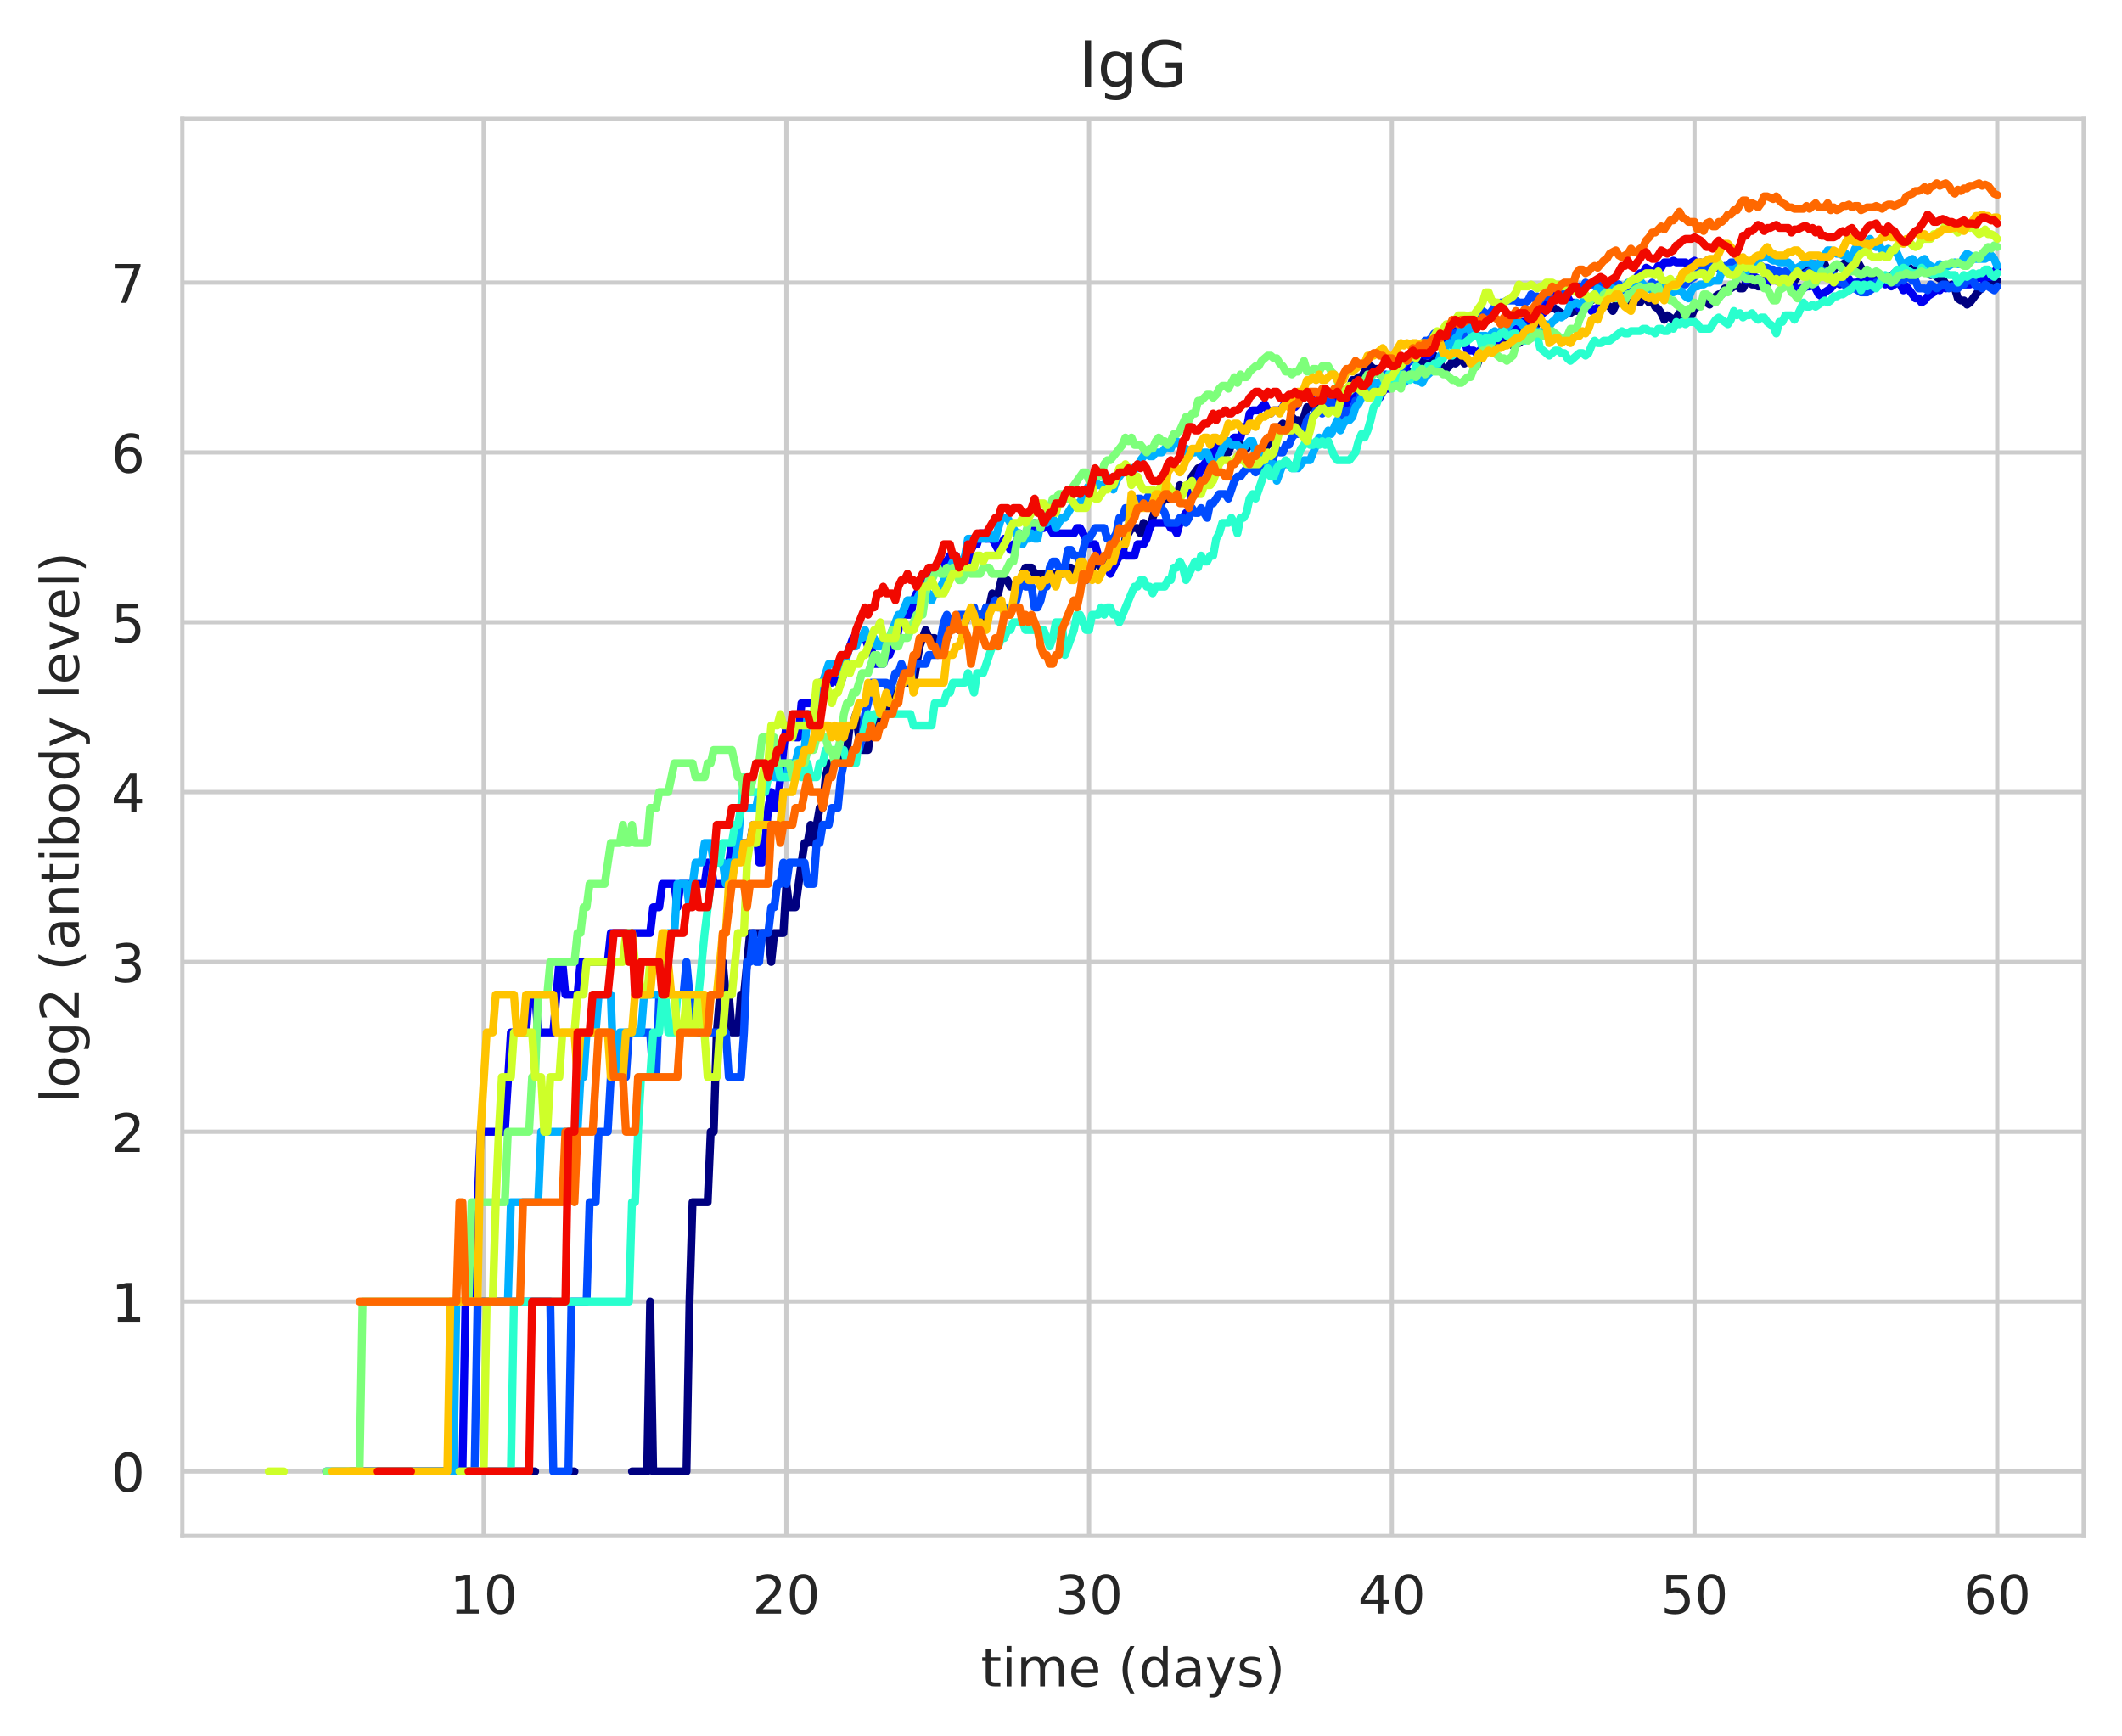 <?xml version="1.0" encoding="utf-8" standalone="no"?>
<!DOCTYPE svg PUBLIC "-//W3C//DTD SVG 1.1//EN"
  "http://www.w3.org/Graphics/SVG/1.1/DTD/svg11.dtd">
<!-- Created with matplotlib (https://matplotlib.org/) -->
<svg height="325.986pt" version="1.1" viewBox="0 0 398.561 325.986" width="398.561pt" xmlns="http://www.w3.org/2000/svg" xmlns:xlink="http://www.w3.org/1999/xlink">
 <defs>
  <style type="text/css">
*{stroke-linecap:butt;stroke-linejoin:round;white-space:pre;}
  </style>
 </defs>
 <g id="figure_1">
  <g id="patch_1">
   <path d="M 0 325.986 
L 398.561 325.986 
L 398.561 0 
L 0 0 
z
" style="fill:#ffffff;"/>
  </g>
  <g id="axes_1">
   <g id="patch_2">
    <path d="M 34.241 288.43 
L 391.361 288.43 
L 391.361 22.318 
L 34.241 22.318 
z
" style="fill:#ffffff;"/>
   </g>
   <g id="matplotlib.axis_1">
    <g id="xtick_1">
     <g id="line2d_1">
      <path clip-path="url(#pf4ddb569a7)" d="M 90.842 288.43 
L 90.842 22.318 
" style="fill:none;stroke:#cccccc;stroke-linecap:round;stroke-width:0.8;"/>
     </g>
     <g id="text_1">
      <!-- 10 -->
      <defs>
       <path d="M 12.406 8.297 
L 28.516 8.297 
L 28.516 63.922 
L 10.984 60.406 
L 10.984 69.391 
L 28.422 72.906 
L 38.281 72.906 
L 38.281 8.297 
L 54.391 8.297 
L 54.391 0 
L 12.406 0 
z
" id="DejaVuSans-49"/>
       <path d="M 31.781 66.406 
Q 24.172 66.406 20.328 58.906 
Q 16.5 51.422 16.5 36.375 
Q 16.5 21.391 20.328 13.891 
Q 24.172 6.391 31.781 6.391 
Q 39.453 6.391 43.281 13.891 
Q 47.125 21.391 47.125 36.375 
Q 47.125 51.422 43.281 58.906 
Q 39.453 66.406 31.781 66.406 
z
M 31.781 74.219 
Q 44.047 74.219 50.516 64.516 
Q 56.984 54.828 56.984 36.375 
Q 56.984 17.969 50.516 8.266 
Q 44.047 -1.422 31.781 -1.422 
Q 19.531 -1.422 13.062 8.266 
Q 6.594 17.969 6.594 36.375 
Q 6.594 54.828 13.062 64.516 
Q 19.531 74.219 31.781 74.219 
z
" id="DejaVuSans-48"/>
      </defs>
      <g style="fill:#262626;" transform="translate(84.479 303.029)scale(0.1 -0.1)">
       <use xlink:href="#DejaVuSans-49"/>
       <use x="63.623" xlink:href="#DejaVuSans-48"/>
      </g>
     </g>
    </g>
    <g id="xtick_2">
     <g id="line2d_2">
      <path clip-path="url(#pf4ddb569a7)" d="M 147.699 288.43 
L 147.699 22.318 
" style="fill:none;stroke:#cccccc;stroke-linecap:round;stroke-width:0.8;"/>
     </g>
     <g id="text_2">
      <!-- 20 -->
      <defs>
       <path d="M 19.188 8.297 
L 53.609 8.297 
L 53.609 0 
L 7.328 0 
L 7.328 8.297 
Q 12.938 14.109 22.625 23.891 
Q 32.328 33.688 34.812 36.531 
Q 39.547 41.844 41.422 45.531 
Q 43.312 49.219 43.312 52.781 
Q 43.312 58.594 39.234 62.25 
Q 35.156 65.922 28.609 65.922 
Q 23.969 65.922 18.812 64.312 
Q 13.672 62.703 7.812 59.422 
L 7.812 69.391 
Q 13.766 71.781 18.938 73 
Q 24.125 74.219 28.422 74.219 
Q 39.75 74.219 46.484 68.547 
Q 53.219 62.891 53.219 53.422 
Q 53.219 48.922 51.531 44.891 
Q 49.859 40.875 45.406 35.406 
Q 44.188 33.984 37.641 27.219 
Q 31.109 20.453 19.188 8.297 
z
" id="DejaVuSans-50"/>
      </defs>
      <g style="fill:#262626;" transform="translate(141.337 303.029)scale(0.1 -0.1)">
       <use xlink:href="#DejaVuSans-50"/>
       <use x="63.623" xlink:href="#DejaVuSans-48"/>
      </g>
     </g>
    </g>
    <g id="xtick_3">
     <g id="line2d_3">
      <path clip-path="url(#pf4ddb569a7)" d="M 204.556 288.43 
L 204.556 22.318 
" style="fill:none;stroke:#cccccc;stroke-linecap:round;stroke-width:0.8;"/>
     </g>
     <g id="text_3">
      <!-- 30 -->
      <defs>
       <path d="M 40.578 39.312 
Q 47.656 37.797 51.625 33 
Q 55.609 28.219 55.609 21.188 
Q 55.609 10.406 48.188 4.484 
Q 40.766 -1.422 27.094 -1.422 
Q 22.516 -1.422 17.656 -0.516 
Q 12.797 0.391 7.625 2.203 
L 7.625 11.719 
Q 11.719 9.328 16.594 8.109 
Q 21.484 6.891 26.812 6.891 
Q 36.078 6.891 40.938 10.547 
Q 45.797 14.203 45.797 21.188 
Q 45.797 27.641 41.281 31.266 
Q 36.766 34.906 28.719 34.906 
L 20.219 34.906 
L 20.219 43.016 
L 29.109 43.016 
Q 36.375 43.016 40.234 45.922 
Q 44.094 48.828 44.094 54.297 
Q 44.094 59.906 40.109 62.906 
Q 36.141 65.922 28.719 65.922 
Q 24.656 65.922 20.016 65.031 
Q 15.375 64.156 9.812 62.312 
L 9.812 71.094 
Q 15.438 72.656 20.344 73.438 
Q 25.25 74.219 29.594 74.219 
Q 40.828 74.219 47.359 69.109 
Q 53.906 64.016 53.906 55.328 
Q 53.906 49.266 50.438 45.094 
Q 46.969 40.922 40.578 39.312 
z
" id="DejaVuSans-51"/>
      </defs>
      <g style="fill:#262626;" transform="translate(198.194 303.029)scale(0.1 -0.1)">
       <use xlink:href="#DejaVuSans-51"/>
       <use x="63.623" xlink:href="#DejaVuSans-48"/>
      </g>
     </g>
    </g>
    <g id="xtick_4">
     <g id="line2d_4">
      <path clip-path="url(#pf4ddb569a7)" d="M 261.414 288.43 
L 261.414 22.318 
" style="fill:none;stroke:#cccccc;stroke-linecap:round;stroke-width:0.8;"/>
     </g>
     <g id="text_4">
      <!-- 40 -->
      <defs>
       <path d="M 37.797 64.312 
L 12.891 25.391 
L 37.797 25.391 
z
M 35.203 72.906 
L 47.609 72.906 
L 47.609 25.391 
L 58.016 25.391 
L 58.016 17.188 
L 47.609 17.188 
L 47.609 0 
L 37.797 0 
L 37.797 17.188 
L 4.891 17.188 
L 4.891 26.703 
z
" id="DejaVuSans-52"/>
      </defs>
      <g style="fill:#262626;" transform="translate(255.051 303.029)scale(0.1 -0.1)">
       <use xlink:href="#DejaVuSans-52"/>
       <use x="63.623" xlink:href="#DejaVuSans-48"/>
      </g>
     </g>
    </g>
    <g id="xtick_5">
     <g id="line2d_5">
      <path clip-path="url(#pf4ddb569a7)" d="M 318.271 288.43 
L 318.271 22.318 
" style="fill:none;stroke:#cccccc;stroke-linecap:round;stroke-width:0.8;"/>
     </g>
     <g id="text_5">
      <!-- 50 -->
      <defs>
       <path d="M 10.797 72.906 
L 49.516 72.906 
L 49.516 64.594 
L 19.828 64.594 
L 19.828 46.734 
Q 21.969 47.469 24.109 47.828 
Q 26.266 48.188 28.422 48.188 
Q 40.625 48.188 47.75 41.5 
Q 54.891 34.812 54.891 23.391 
Q 54.891 11.625 47.562 5.094 
Q 40.234 -1.422 26.906 -1.422 
Q 22.312 -1.422 17.547 -0.641 
Q 12.797 0.141 7.719 1.703 
L 7.719 11.625 
Q 12.109 9.234 16.797 8.062 
Q 21.484 6.891 26.703 6.891 
Q 35.156 6.891 40.078 11.328 
Q 45.016 15.766 45.016 23.391 
Q 45.016 31 40.078 35.438 
Q 35.156 39.891 26.703 39.891 
Q 22.75 39.891 18.812 39.016 
Q 14.891 38.141 10.797 36.281 
z
" id="DejaVuSans-53"/>
      </defs>
      <g style="fill:#262626;" transform="translate(311.908 303.029)scale(0.1 -0.1)">
       <use xlink:href="#DejaVuSans-53"/>
       <use x="63.623" xlink:href="#DejaVuSans-48"/>
      </g>
     </g>
    </g>
    <g id="xtick_6">
     <g id="line2d_6">
      <path clip-path="url(#pf4ddb569a7)" d="M 375.128 288.43 
L 375.128 22.318 
" style="fill:none;stroke:#cccccc;stroke-linecap:round;stroke-width:0.8;"/>
     </g>
     <g id="text_6">
      <!-- 60 -->
      <defs>
       <path d="M 33.016 40.375 
Q 26.375 40.375 22.484 35.828 
Q 18.609 31.297 18.609 23.391 
Q 18.609 15.531 22.484 10.953 
Q 26.375 6.391 33.016 6.391 
Q 39.656 6.391 43.531 10.953 
Q 47.406 15.531 47.406 23.391 
Q 47.406 31.297 43.531 35.828 
Q 39.656 40.375 33.016 40.375 
z
M 52.594 71.297 
L 52.594 62.312 
Q 48.875 64.062 45.094 64.984 
Q 41.312 65.922 37.594 65.922 
Q 27.828 65.922 22.672 59.328 
Q 17.531 52.734 16.797 39.406 
Q 19.672 43.656 24.016 45.922 
Q 28.375 48.188 33.594 48.188 
Q 44.578 48.188 50.953 41.516 
Q 57.328 34.859 57.328 23.391 
Q 57.328 12.156 50.688 5.359 
Q 44.047 -1.422 33.016 -1.422 
Q 20.359 -1.422 13.672 8.266 
Q 6.984 17.969 6.984 36.375 
Q 6.984 53.656 15.188 63.938 
Q 23.391 74.219 37.203 74.219 
Q 40.922 74.219 44.703 73.484 
Q 48.484 72.75 52.594 71.297 
z
" id="DejaVuSans-54"/>
      </defs>
      <g style="fill:#262626;" transform="translate(368.765 303.029)scale(0.1 -0.1)">
       <use xlink:href="#DejaVuSans-54"/>
       <use x="63.623" xlink:href="#DejaVuSans-48"/>
      </g>
     </g>
    </g>
    <g id="text_7">
     <!-- time (days) -->
     <defs>
      <path d="M 18.312 70.219 
L 18.312 54.688 
L 36.812 54.688 
L 36.812 47.703 
L 18.312 47.703 
L 18.312 18.016 
Q 18.312 11.328 20.141 9.422 
Q 21.969 7.516 27.594 7.516 
L 36.812 7.516 
L 36.812 0 
L 27.594 0 
Q 17.188 0 13.234 3.875 
Q 9.281 7.766 9.281 18.016 
L 9.281 47.703 
L 2.688 47.703 
L 2.688 54.688 
L 9.281 54.688 
L 9.281 70.219 
z
" id="DejaVuSans-116"/>
      <path d="M 9.422 54.688 
L 18.406 54.688 
L 18.406 0 
L 9.422 0 
z
M 9.422 75.984 
L 18.406 75.984 
L 18.406 64.594 
L 9.422 64.594 
z
" id="DejaVuSans-105"/>
      <path d="M 52 44.188 
Q 55.375 50.25 60.062 53.125 
Q 64.75 56 71.094 56 
Q 79.641 56 84.281 50.016 
Q 88.922 44.047 88.922 33.016 
L 88.922 0 
L 79.891 0 
L 79.891 32.719 
Q 79.891 40.578 77.094 44.375 
Q 74.312 48.188 68.609 48.188 
Q 61.625 48.188 57.562 43.547 
Q 53.516 38.922 53.516 30.906 
L 53.516 0 
L 44.484 0 
L 44.484 32.719 
Q 44.484 40.625 41.703 44.406 
Q 38.922 48.188 33.109 48.188 
Q 26.219 48.188 22.156 43.531 
Q 18.109 38.875 18.109 30.906 
L 18.109 0 
L 9.078 0 
L 9.078 54.688 
L 18.109 54.688 
L 18.109 46.188 
Q 21.188 51.219 25.484 53.609 
Q 29.781 56 35.688 56 
Q 41.656 56 45.828 52.969 
Q 50 49.953 52 44.188 
z
" id="DejaVuSans-109"/>
      <path d="M 56.203 29.594 
L 56.203 25.203 
L 14.891 25.203 
Q 15.484 15.922 20.484 11.062 
Q 25.484 6.203 34.422 6.203 
Q 39.594 6.203 44.453 7.469 
Q 49.312 8.734 54.109 11.281 
L 54.109 2.781 
Q 49.266 0.734 44.188 -0.344 
Q 39.109 -1.422 33.891 -1.422 
Q 20.797 -1.422 13.156 6.188 
Q 5.516 13.812 5.516 26.812 
Q 5.516 40.234 12.766 48.109 
Q 20.016 56 32.328 56 
Q 43.359 56 49.781 48.891 
Q 56.203 41.797 56.203 29.594 
z
M 47.219 32.234 
Q 47.125 39.594 43.094 43.984 
Q 39.062 48.391 32.422 48.391 
Q 24.906 48.391 20.391 44.141 
Q 15.875 39.891 15.188 32.172 
z
" id="DejaVuSans-101"/>
      <path id="DejaVuSans-32"/>
      <path d="M 31 75.875 
Q 24.469 64.656 21.281 53.656 
Q 18.109 42.672 18.109 31.391 
Q 18.109 20.125 21.312 9.062 
Q 24.516 -2 31 -13.188 
L 23.188 -13.188 
Q 15.875 -1.703 12.234 9.375 
Q 8.594 20.453 8.594 31.391 
Q 8.594 42.281 12.203 53.312 
Q 15.828 64.359 23.188 75.875 
z
" id="DejaVuSans-40"/>
      <path d="M 45.406 46.391 
L 45.406 75.984 
L 54.391 75.984 
L 54.391 0 
L 45.406 0 
L 45.406 8.203 
Q 42.578 3.328 38.25 0.953 
Q 33.938 -1.422 27.875 -1.422 
Q 17.969 -1.422 11.734 6.484 
Q 5.516 14.406 5.516 27.297 
Q 5.516 40.188 11.734 48.094 
Q 17.969 56 27.875 56 
Q 33.938 56 38.25 53.625 
Q 42.578 51.266 45.406 46.391 
z
M 14.797 27.297 
Q 14.797 17.391 18.875 11.75 
Q 22.953 6.109 30.078 6.109 
Q 37.203 6.109 41.297 11.75 
Q 45.406 17.391 45.406 27.297 
Q 45.406 37.203 41.297 42.844 
Q 37.203 48.484 30.078 48.484 
Q 22.953 48.484 18.875 42.844 
Q 14.797 37.203 14.797 27.297 
z
" id="DejaVuSans-100"/>
      <path d="M 34.281 27.484 
Q 23.391 27.484 19.188 25 
Q 14.984 22.516 14.984 16.5 
Q 14.984 11.719 18.141 8.906 
Q 21.297 6.109 26.703 6.109 
Q 34.188 6.109 38.703 11.406 
Q 43.219 16.703 43.219 25.484 
L 43.219 27.484 
z
M 52.203 31.203 
L 52.203 0 
L 43.219 0 
L 43.219 8.297 
Q 40.141 3.328 35.547 0.953 
Q 30.953 -1.422 24.312 -1.422 
Q 15.922 -1.422 10.953 3.297 
Q 6 8.016 6 15.922 
Q 6 25.141 12.172 29.828 
Q 18.359 34.516 30.609 34.516 
L 43.219 34.516 
L 43.219 35.406 
Q 43.219 41.609 39.141 45 
Q 35.062 48.391 27.688 48.391 
Q 23 48.391 18.547 47.266 
Q 14.109 46.141 10.016 43.891 
L 10.016 52.203 
Q 14.938 54.109 19.578 55.047 
Q 24.219 56 28.609 56 
Q 40.484 56 46.344 49.844 
Q 52.203 43.703 52.203 31.203 
z
" id="DejaVuSans-97"/>
      <path d="M 32.172 -5.078 
Q 28.375 -14.844 24.75 -17.812 
Q 21.141 -20.797 15.094 -20.797 
L 7.906 -20.797 
L 7.906 -13.281 
L 13.188 -13.281 
Q 16.891 -13.281 18.938 -11.516 
Q 21 -9.766 23.484 -3.219 
L 25.094 0.875 
L 2.984 54.688 
L 12.5 54.688 
L 29.594 11.922 
L 46.688 54.688 
L 56.203 54.688 
z
" id="DejaVuSans-121"/>
      <path d="M 44.281 53.078 
L 44.281 44.578 
Q 40.484 46.531 36.375 47.5 
Q 32.281 48.484 27.875 48.484 
Q 21.188 48.484 17.844 46.438 
Q 14.5 44.391 14.5 40.281 
Q 14.5 37.156 16.891 35.375 
Q 19.281 33.594 26.516 31.984 
L 29.594 31.297 
Q 39.156 29.25 43.188 25.516 
Q 47.219 21.781 47.219 15.094 
Q 47.219 7.469 41.188 3.016 
Q 35.156 -1.422 24.609 -1.422 
Q 20.219 -1.422 15.453 -0.562 
Q 10.688 0.297 5.422 2 
L 5.422 11.281 
Q 10.406 8.688 15.234 7.391 
Q 20.062 6.109 24.812 6.109 
Q 31.156 6.109 34.562 8.281 
Q 37.984 10.453 37.984 14.406 
Q 37.984 18.062 35.516 20.016 
Q 33.062 21.969 24.703 23.781 
L 21.578 24.516 
Q 13.234 26.266 9.516 29.906 
Q 5.812 33.547 5.812 39.891 
Q 5.812 47.609 11.281 51.797 
Q 16.75 56 26.812 56 
Q 31.781 56 36.172 55.266 
Q 40.578 54.547 44.281 53.078 
z
" id="DejaVuSans-115"/>
      <path d="M 8.016 75.875 
L 15.828 75.875 
Q 23.141 64.359 26.781 53.312 
Q 30.422 42.281 30.422 31.391 
Q 30.422 20.453 26.781 9.375 
Q 23.141 -1.703 15.828 -13.188 
L 8.016 -13.188 
Q 14.5 -2 17.703 9.062 
Q 20.906 20.125 20.906 31.391 
Q 20.906 42.672 17.703 53.656 
Q 14.5 64.656 8.016 75.875 
z
" id="DejaVuSans-41"/>
     </defs>
     <g style="fill:#262626;" transform="translate(184.212 316.707)scale(0.1 -0.1)">
      <use xlink:href="#DejaVuSans-116"/>
      <use x="39.209" xlink:href="#DejaVuSans-105"/>
      <use x="66.992" xlink:href="#DejaVuSans-109"/>
      <use x="164.404" xlink:href="#DejaVuSans-101"/>
      <use x="225.928" xlink:href="#DejaVuSans-32"/>
      <use x="257.715" xlink:href="#DejaVuSans-40"/>
      <use x="296.729" xlink:href="#DejaVuSans-100"/>
      <use x="360.205" xlink:href="#DejaVuSans-97"/>
      <use x="421.484" xlink:href="#DejaVuSans-121"/>
      <use x="480.664" xlink:href="#DejaVuSans-115"/>
      <use x="532.764" xlink:href="#DejaVuSans-41"/>
     </g>
    </g>
   </g>
   <g id="matplotlib.axis_2">
    <g id="ytick_1">
     <g id="line2d_7">
      <path clip-path="url(#pf4ddb569a7)" d="M 34.241 276.334 
L 391.361 276.334 
" style="fill:none;stroke:#cccccc;stroke-linecap:round;stroke-width:0.8;"/>
     </g>
     <g id="text_8">
      <!-- 0 -->
      <g style="fill:#262626;" transform="translate(20.878 280.133)scale(0.1 -0.1)">
       <use xlink:href="#DejaVuSans-48"/>
      </g>
     </g>
    </g>
    <g id="ytick_2">
     <g id="line2d_8">
      <path clip-path="url(#pf4ddb569a7)" d="M 34.241 244.439 
L 391.361 244.439 
" style="fill:none;stroke:#cccccc;stroke-linecap:round;stroke-width:0.8;"/>
     </g>
     <g id="text_9">
      <!-- 1 -->
      <g style="fill:#262626;" transform="translate(20.878 248.239)scale(0.1 -0.1)">
       <use xlink:href="#DejaVuSans-49"/>
      </g>
     </g>
    </g>
    <g id="ytick_3">
     <g id="line2d_9">
      <path clip-path="url(#pf4ddb569a7)" d="M 34.241 212.545 
L 391.361 212.545 
" style="fill:none;stroke:#cccccc;stroke-linecap:round;stroke-width:0.8;"/>
     </g>
     <g id="text_10">
      <!-- 2 -->
      <g style="fill:#262626;" transform="translate(20.878 216.344)scale(0.1 -0.1)">
       <use xlink:href="#DejaVuSans-50"/>
      </g>
     </g>
    </g>
    <g id="ytick_4">
     <g id="line2d_10">
      <path clip-path="url(#pf4ddb569a7)" d="M 34.241 180.65 
L 391.361 180.65 
" style="fill:none;stroke:#cccccc;stroke-linecap:round;stroke-width:0.8;"/>
     </g>
     <g id="text_11">
      <!-- 3 -->
      <g style="fill:#262626;" transform="translate(20.878 184.449)scale(0.1 -0.1)">
       <use xlink:href="#DejaVuSans-51"/>
      </g>
     </g>
    </g>
    <g id="ytick_5">
     <g id="line2d_11">
      <path clip-path="url(#pf4ddb569a7)" d="M 34.241 148.755 
L 391.361 148.755 
" style="fill:none;stroke:#cccccc;stroke-linecap:round;stroke-width:0.8;"/>
     </g>
     <g id="text_12">
      <!-- 4 -->
      <g style="fill:#262626;" transform="translate(20.878 152.555)scale(0.1 -0.1)">
       <use xlink:href="#DejaVuSans-52"/>
      </g>
     </g>
    </g>
    <g id="ytick_6">
     <g id="line2d_12">
      <path clip-path="url(#pf4ddb569a7)" d="M 34.241 116.861 
L 391.361 116.861 
" style="fill:none;stroke:#cccccc;stroke-linecap:round;stroke-width:0.8;"/>
     </g>
     <g id="text_13">
      <!-- 5 -->
      <g style="fill:#262626;" transform="translate(20.878 120.66)scale(0.1 -0.1)">
       <use xlink:href="#DejaVuSans-53"/>
      </g>
     </g>
    </g>
    <g id="ytick_7">
     <g id="line2d_13">
      <path clip-path="url(#pf4ddb569a7)" d="M 34.241 84.966 
L 391.361 84.966 
" style="fill:none;stroke:#cccccc;stroke-linecap:round;stroke-width:0.8;"/>
     </g>
     <g id="text_14">
      <!-- 6 -->
      <g style="fill:#262626;" transform="translate(20.878 88.765)scale(0.1 -0.1)">
       <use xlink:href="#DejaVuSans-54"/>
      </g>
     </g>
    </g>
    <g id="ytick_8">
     <g id="line2d_14">
      <path clip-path="url(#pf4ddb569a7)" d="M 34.241 53.071 
L 391.361 53.071 
" style="fill:none;stroke:#cccccc;stroke-linecap:round;stroke-width:0.8;"/>
     </g>
     <g id="text_15">
      <!-- 7 -->
      <defs>
       <path d="M 8.203 72.906 
L 55.078 72.906 
L 55.078 68.703 
L 28.609 0 
L 18.312 0 
L 43.219 64.594 
L 8.203 64.594 
z
" id="DejaVuSans-55"/>
      </defs>
      <g style="fill:#262626;" transform="translate(20.878 56.871)scale(0.1 -0.1)">
       <use xlink:href="#DejaVuSans-55"/>
      </g>
     </g>
    </g>
    <g id="text_16">
     <!-- log2 (antibody level) -->
     <defs>
      <path d="M 9.422 75.984 
L 18.406 75.984 
L 18.406 0 
L 9.422 0 
z
" id="DejaVuSans-108"/>
      <path d="M 30.609 48.391 
Q 23.391 48.391 19.188 42.75 
Q 14.984 37.109 14.984 27.297 
Q 14.984 17.484 19.156 11.844 
Q 23.344 6.203 30.609 6.203 
Q 37.797 6.203 41.984 11.859 
Q 46.188 17.531 46.188 27.297 
Q 46.188 37.016 41.984 42.703 
Q 37.797 48.391 30.609 48.391 
z
M 30.609 56 
Q 42.328 56 49.016 48.375 
Q 55.719 40.766 55.719 27.297 
Q 55.719 13.875 49.016 6.219 
Q 42.328 -1.422 30.609 -1.422 
Q 18.844 -1.422 12.172 6.219 
Q 5.516 13.875 5.516 27.297 
Q 5.516 40.766 12.172 48.375 
Q 18.844 56 30.609 56 
z
" id="DejaVuSans-111"/>
      <path d="M 45.406 27.984 
Q 45.406 37.75 41.375 43.109 
Q 37.359 48.484 30.078 48.484 
Q 22.859 48.484 18.828 43.109 
Q 14.797 37.75 14.797 27.984 
Q 14.797 18.266 18.828 12.891 
Q 22.859 7.516 30.078 7.516 
Q 37.359 7.516 41.375 12.891 
Q 45.406 18.266 45.406 27.984 
z
M 54.391 6.781 
Q 54.391 -7.172 48.188 -13.984 
Q 42 -20.797 29.203 -20.797 
Q 24.469 -20.797 20.266 -20.094 
Q 16.062 -19.391 12.109 -17.922 
L 12.109 -9.188 
Q 16.062 -11.328 19.922 -12.344 
Q 23.781 -13.375 27.781 -13.375 
Q 36.625 -13.375 41.016 -8.766 
Q 45.406 -4.156 45.406 5.172 
L 45.406 9.625 
Q 42.625 4.781 38.281 2.391 
Q 33.938 0 27.875 0 
Q 17.828 0 11.672 7.656 
Q 5.516 15.328 5.516 27.984 
Q 5.516 40.672 11.672 48.328 
Q 17.828 56 27.875 56 
Q 33.938 56 38.281 53.609 
Q 42.625 51.219 45.406 46.391 
L 45.406 54.688 
L 54.391 54.688 
z
" id="DejaVuSans-103"/>
      <path d="M 54.891 33.016 
L 54.891 0 
L 45.906 0 
L 45.906 32.719 
Q 45.906 40.484 42.875 44.328 
Q 39.844 48.188 33.797 48.188 
Q 26.516 48.188 22.312 43.547 
Q 18.109 38.922 18.109 30.906 
L 18.109 0 
L 9.078 0 
L 9.078 54.688 
L 18.109 54.688 
L 18.109 46.188 
Q 21.344 51.125 25.703 53.562 
Q 30.078 56 35.797 56 
Q 45.219 56 50.047 50.172 
Q 54.891 44.344 54.891 33.016 
z
" id="DejaVuSans-110"/>
      <path d="M 48.688 27.297 
Q 48.688 37.203 44.609 42.844 
Q 40.531 48.484 33.406 48.484 
Q 26.266 48.484 22.188 42.844 
Q 18.109 37.203 18.109 27.297 
Q 18.109 17.391 22.188 11.75 
Q 26.266 6.109 33.406 6.109 
Q 40.531 6.109 44.609 11.75 
Q 48.688 17.391 48.688 27.297 
z
M 18.109 46.391 
Q 20.953 51.266 25.266 53.625 
Q 29.594 56 35.594 56 
Q 45.562 56 51.781 48.094 
Q 58.016 40.188 58.016 27.297 
Q 58.016 14.406 51.781 6.484 
Q 45.562 -1.422 35.594 -1.422 
Q 29.594 -1.422 25.266 0.953 
Q 20.953 3.328 18.109 8.203 
L 18.109 0 
L 9.078 0 
L 9.078 75.984 
L 18.109 75.984 
z
" id="DejaVuSans-98"/>
      <path d="M 2.984 54.688 
L 12.5 54.688 
L 29.594 8.797 
L 46.688 54.688 
L 56.203 54.688 
L 35.688 0 
L 23.484 0 
z
" id="DejaVuSans-118"/>
     </defs>
     <g style="fill:#262626;" transform="translate(14.798 207.098)rotate(-90)scale(0.1 -0.1)">
      <use xlink:href="#DejaVuSans-108"/>
      <use x="27.783" xlink:href="#DejaVuSans-111"/>
      <use x="88.965" xlink:href="#DejaVuSans-103"/>
      <use x="152.441" xlink:href="#DejaVuSans-50"/>
      <use x="216.064" xlink:href="#DejaVuSans-32"/>
      <use x="247.852" xlink:href="#DejaVuSans-40"/>
      <use x="286.865" xlink:href="#DejaVuSans-97"/>
      <use x="348.145" xlink:href="#DejaVuSans-110"/>
      <use x="411.523" xlink:href="#DejaVuSans-116"/>
      <use x="450.732" xlink:href="#DejaVuSans-105"/>
      <use x="478.516" xlink:href="#DejaVuSans-98"/>
      <use x="541.992" xlink:href="#DejaVuSans-111"/>
      <use x="603.174" xlink:href="#DejaVuSans-100"/>
      <use x="666.65" xlink:href="#DejaVuSans-121"/>
      <use x="725.83" xlink:href="#DejaVuSans-32"/>
      <use x="757.617" xlink:href="#DejaVuSans-108"/>
      <use x="785.4" xlink:href="#DejaVuSans-101"/>
      <use x="846.924" xlink:href="#DejaVuSans-118"/>
      <use x="906.104" xlink:href="#DejaVuSans-101"/>
      <use x="967.627" xlink:href="#DejaVuSans-108"/>
      <use x="995.41" xlink:href="#DejaVuSans-41"/>
     </g>
    </g>
   </g>
   <g id="line2d_15">
    <path clip-path="url(#pf4ddb569a7)" d="M 83.451 276.334 
L 100.508 276.334 
M 107.331 276.334 
L 107.899 276.334 
M 118.702 276.334 
L 121.545 276.334 
L 122.113 244.439 
L 122.682 276.334 
L 128.936 276.334 
L 129.505 244.439 
L 130.073 225.782 
L 132.916 225.782 
L 133.485 212.545 
L 134.053 212.545 
L 134.622 193.888 
L 135.759 180.65 
L 136.328 186.794 
L 136.896 186.794 
L 137.465 193.888 
L 138.602 193.888 
L 139.171 186.794 
L 139.739 186.794 
L 140.876 175.23 
L 144.288 175.23 
L 144.856 180.65 
L 145.425 175.23 
L 147.131 175.23 
L 147.699 165.997 
L 148.268 170.382 
L 149.405 170.382 
L 150.542 161.993 
L 151.111 158.31 
L 151.679 158.31 
L 152.248 154.9 
L 152.816 158.31 
L 153.953 151.725 
L 154.522 151.725 
L 155.091 145.966 
L 155.659 143.336 
L 157.933 143.336 
L 158.502 140.848 
L 159.071 140.848 
L 159.639 136.243 
L 160.208 136.243 
L 160.776 134.102 
L 161.345 138.488 
L 161.913 140.848 
L 163.051 140.848 
L 163.619 136.243 
L 164.756 136.243 
L 165.325 134.102 
L 166.462 134.102 
L 167.031 132.057 
L 167.599 132.057 
L 168.168 130.098 
L 168.736 130.098 
L 169.305 128.22 
L 171.579 128.22 
L 172.716 121.39 
L 173.853 118.322 
L 174.422 119.83 
L 175.559 119.83 
L 176.128 121.39 
L 177.265 121.39 
L 178.971 116.861 
L 179.539 116.861 
L 180.108 118.322 
L 180.676 118.322 
L 181.813 115.445 
L 184.088 115.445 
L 184.656 116.861 
L 185.225 114.071 
L 185.793 114.071 
L 186.362 111.441 
L 186.931 112.737 
L 187.499 111.441 
L 188.068 108.953 
L 189.205 108.953 
L 189.773 110.18 
L 191.479 110.18 
L 192.048 107.758 
L 192.616 106.593 
L 193.753 106.593 
L 194.322 107.758 
L 199.439 107.758 
L 200.008 106.593 
L 201.145 106.593 
L 201.713 107.758 
L 202.851 107.758 
L 203.419 108.953 
L 203.988 108.953 
L 205.693 105.457 
L 206.262 105.457 
L 206.831 106.593 
L 207.968 106.593 
L 208.536 104.348 
L 210.811 104.348 
L 211.379 101.173 
L 212.516 99.172 
L 213.653 99.172 
L 214.222 100.162 
L 214.791 98.203 
L 215.359 99.172 
L 215.928 99.172 
L 217.065 95.414 
L 217.633 94.52 
L 218.202 94.52 
L 218.771 92.784 
L 219.339 93.644 
L 219.908 93.644 
L 220.476 92.784 
L 221.045 93.644 
L 221.613 91.11 
L 222.182 91.939 
L 222.751 91.939 
L 223.319 91.11 
L 223.888 89.496 
L 225.025 87.936 
L 226.162 87.936 
L 226.731 87.175 
L 227.299 87.175 
L 228.436 85.691 
L 229.573 85.691 
L 230.142 84.966 
L 230.711 84.966 
L 231.279 83.55 
L 231.848 82.858 
L 232.416 83.55 
L 232.985 83.55 
L 233.553 84.253 
L 234.122 84.253 
L 234.691 83.55 
L 235.259 83.55 
L 236.396 84.966 
L 236.965 84.253 
L 237.534 84.253 
L 238.671 82.858 
L 239.239 82.858 
L 239.808 80.843 
L 240.945 79.546 
L 241.514 80.843 
L 242.651 78.286 
L 243.219 78.912 
L 243.788 78.912 
L 244.356 79.546 
L 244.925 78.286 
L 245.494 76.457 
L 246.631 76.457 
L 247.199 75.863 
L 247.768 75.863 
L 248.336 74.698 
L 248.905 74.127 
L 249.474 74.127 
L 250.611 75.277 
L 251.179 74.127 
L 251.748 73.562 
L 252.316 73.562 
L 252.885 73.004 
L 253.454 73.004 
L 254.022 71.37 
L 254.591 71.37 
L 255.159 70.838 
L 255.728 70.838 
L 256.865 68.77 
L 257.434 68.77 
L 258.002 69.279 
L 258.571 69.279 
L 259.139 70.313 
L 260.276 71.37 
L 261.414 70.313 
L 262.551 70.313 
L 263.119 69.793 
L 263.688 68.77 
L 264.256 70.313 
L 264.825 69.793 
L 265.962 69.793 
L 266.531 67.77 
L 267.099 67.77 
L 267.668 68.267 
L 268.805 68.267 
L 269.374 66.791 
L 269.942 67.77 
L 270.511 68.267 
L 271.079 69.279 
L 271.648 69.279 
L 272.216 68.77 
L 272.785 67.77 
L 273.354 68.267 
L 274.491 67.278 
L 275.059 68.267 
L 275.628 67.77 
L 276.765 67.77 
L 277.334 68.77 
L 277.902 67.278 
L 279.039 66.309 
L 279.608 65.36 
L 280.745 64.43 
L 281.314 64.893 
L 281.882 63.973 
L 282.451 64.893 
L 283.019 64.43 
L 283.588 64.43 
L 284.156 64.893 
L 284.725 63.973 
L 285.294 64.43 
L 285.862 63.973 
L 286.431 62.185 
L 287.568 61.317 
L 288.136 61.317 
L 288.705 60.889 
L 289.274 59.216 
L 289.842 57.999 
L 290.979 57.999 
L 291.548 57.601 
L 293.822 59.216 
L 294.391 58.807 
L 294.959 58.807 
L 295.528 58.401 
L 296.096 58.401 
L 296.665 57.999 
L 297.234 56.814 
L 297.802 56.814 
L 298.371 56.426 
L 298.939 56.426 
L 299.508 56.041 
L 300.076 56.041 
L 300.645 56.814 
L 301.214 56.426 
L 301.782 57.206 
L 302.351 57.601 
L 302.919 58.401 
L 303.488 57.206 
L 304.056 56.426 
L 304.625 56.814 
L 305.194 56.814 
L 305.762 57.206 
L 306.331 56.814 
L 306.899 56.814 
L 307.468 56.041 
L 308.036 56.814 
L 308.605 56.041 
L 309.174 56.041 
L 309.742 56.814 
L 310.311 56.426 
L 310.879 57.601 
L 311.448 57.999 
L 312.016 58.807 
L 312.585 60.045 
L 313.154 59.216 
L 314.291 60.045 
L 314.859 59.628 
L 315.428 58.807 
L 315.996 59.628 
L 316.565 58.807 
L 317.134 58.807 
L 317.702 59.216 
L 318.271 57.999 
L 318.839 57.601 
L 319.408 56.814 
L 319.976 56.426 
L 321.114 57.206 
L 322.251 55.659 
L 322.819 55.28 
L 323.388 55.28 
L 323.956 54.163 
L 325.094 54.163 
L 326.231 53.432 
L 326.799 54.163 
L 327.368 54.163 
L 327.936 53.071 
L 328.505 52.713 
L 329.074 53.432 
L 329.642 53.432 
L 330.211 53.796 
L 330.779 53.796 
L 331.348 53.432 
L 331.916 53.432 
L 332.485 52.358 
L 333.054 52.358 
L 333.622 52.005 
L 334.759 52.005 
L 335.328 52.713 
L 335.896 53.071 
L 336.465 53.071 
L 337.034 52.713 
L 338.171 51.308 
L 338.739 49.61 
L 339.308 50.282 
L 340.445 49.61 
L 341.014 49.61 
L 341.582 49.945 
L 342.151 49.945 
L 342.719 49.61 
L 343.288 50.963 
L 343.856 50.621 
L 344.425 50.621 
L 344.994 49.945 
L 345.562 49.945 
L 346.699 49.278 
L 347.268 49.278 
L 347.836 48.948 
L 348.405 49.278 
L 348.974 49.278 
L 349.542 50.282 
L 350.111 50.963 
L 350.679 51.308 
L 351.248 52.005 
L 351.816 52.005 
L 352.385 52.358 
L 353.522 52.358 
L 354.091 52.713 
L 355.228 52.005 
L 355.796 51.308 
L 356.934 50.621 
L 357.502 52.005 
L 358.071 50.963 
L 358.639 50.282 
L 359.208 50.963 
L 359.776 50.621 
L 360.345 50.621 
L 360.914 50.282 
L 361.482 50.282 
L 362.051 50.621 
L 362.619 51.655 
L 363.188 51.308 
L 363.756 52.005 
L 364.325 52.358 
L 364.894 52.358 
L 365.462 53.432 
L 366.031 53.796 
L 366.599 53.432 
L 367.168 54.163 
L 367.736 56.041 
L 368.305 56.426 
L 368.874 56.426 
L 369.442 57.206 
L 370.011 56.814 
L 371.716 54.532 
L 372.285 54.163 
L 372.854 53.071 
L 373.991 53.071 
L 374.559 52.358 
L 375.128 52.713 
L 375.128 52.713 
" style="fill:none;stroke:#000080;stroke-linecap:round;stroke-width:1.5;"/>
   </g>
   <g id="line2d_16">
    <path clip-path="url(#pf4ddb569a7)" d="M 65.825 276.334 
L 86.862 276.334 
L 87.431 244.439 
L 89.136 244.439 
L 89.705 225.782 
L 90.273 212.545 
L 94.822 212.545 
L 95.959 193.888 
L 98.802 193.888 
L 99.371 186.794 
L 100.508 186.794 
L 101.076 193.888 
L 103.919 193.888 
L 105.056 180.65 
L 105.625 180.65 
L 106.193 186.794 
L 108.468 186.794 
L 109.036 180.65 
L 114.153 180.65 
L 114.722 175.23 
L 122.113 175.23 
L 122.682 170.382 
L 123.819 170.382 
L 124.388 165.997 
L 126.662 165.997 
L 127.231 170.382 
L 127.799 165.997 
L 132.348 165.997 
L 132.916 161.993 
L 133.485 161.993 
L 134.053 165.997 
L 136.328 165.997 
L 137.465 158.31 
L 140.876 158.31 
L 141.445 154.9 
L 142.013 154.9 
L 142.582 161.993 
L 143.151 161.993 
L 143.719 158.31 
L 144.288 151.725 
L 144.856 148.755 
L 145.425 151.725 
L 145.993 151.725 
L 147.131 140.848 
L 147.699 136.243 
L 148.836 136.243 
L 149.405 138.488 
L 149.973 138.488 
L 150.542 132.057 
L 152.816 132.057 
L 153.953 128.22 
L 155.091 128.22 
L 155.659 126.415 
L 156.228 128.22 
L 156.796 126.415 
L 157.365 128.22 
L 157.933 128.22 
L 158.502 126.415 
L 159.071 123.005 
L 160.208 119.83 
L 162.482 119.83 
L 163.051 121.39 
L 163.619 121.39 
L 164.188 124.678 
L 165.893 124.678 
L 166.462 123.005 
L 167.031 123.005 
L 167.599 121.39 
L 168.168 121.39 
L 169.305 115.445 
L 171.011 115.445 
L 171.579 112.737 
L 172.148 111.441 
L 173.285 111.441 
L 173.853 108.953 
L 174.991 106.593 
L 176.696 106.593 
L 177.265 105.457 
L 177.833 105.457 
L 178.402 104.348 
L 178.971 106.593 
L 179.539 104.348 
L 180.108 107.758 
L 180.676 106.593 
L 181.245 106.593 
L 181.813 105.457 
L 182.382 103.265 
L 182.951 102.207 
L 183.519 102.207 
L 184.088 100.162 
L 184.656 100.162 
L 185.225 101.173 
L 186.362 101.173 
L 187.499 103.265 
L 188.636 101.173 
L 189.773 103.265 
L 190.342 102.207 
L 190.911 102.207 
L 191.479 100.162 
L 192.048 101.173 
L 192.616 101.173 
L 193.185 100.162 
L 193.753 100.162 
L 194.322 98.203 
L 194.891 99.172 
L 196.028 99.172 
L 196.596 98.203 
L 197.733 100.162 
L 201.713 100.162 
L 202.282 99.172 
L 202.851 99.172 
L 204.556 102.207 
L 205.693 102.207 
L 206.262 104.348 
L 207.399 106.593 
L 207.968 106.593 
L 208.536 107.758 
L 210.811 103.265 
L 211.379 104.348 
L 213.085 104.348 
L 213.653 102.207 
L 214.791 102.207 
L 215.359 101.173 
L 215.928 99.172 
L 216.496 98.203 
L 219.339 98.203 
L 219.908 99.172 
L 220.476 99.172 
L 221.045 100.162 
L 221.613 98.203 
L 222.751 96.325 
L 223.319 96.325 
L 223.888 91.939 
L 224.456 91.11 
L 225.593 87.936 
L 227.868 84.966 
L 228.436 83.55 
L 229.005 82.858 
L 231.279 82.858 
L 231.848 82.176 
L 232.985 82.176 
L 233.553 80.19 
L 234.122 80.843 
L 234.691 77.668 
L 235.259 77.058 
L 236.396 77.058 
L 237.534 75.863 
L 238.102 77.058 
L 238.671 77.668 
L 239.239 77.058 
L 240.376 77.058 
L 240.945 76.457 
L 241.514 75.277 
L 242.082 75.863 
L 242.651 75.863 
L 243.219 76.457 
L 243.788 75.863 
L 244.356 74.127 
L 244.925 74.698 
L 245.494 74.127 
L 246.631 75.277 
L 247.768 75.277 
L 248.336 74.698 
L 248.905 75.277 
L 250.042 75.277 
L 251.179 74.127 
L 252.885 75.863 
L 253.454 74.698 
L 254.591 73.562 
L 255.159 74.127 
L 256.865 74.127 
L 257.434 73.562 
L 258.002 74.127 
L 258.571 73.562 
L 259.139 74.698 
L 259.708 73.562 
L 260.276 73.004 
L 260.845 73.004 
L 261.414 71.37 
L 261.982 71.37 
L 263.119 70.313 
L 263.688 70.313 
L 264.256 68.267 
L 265.394 67.278 
L 265.962 67.278 
L 267.099 66.309 
L 267.668 66.791 
L 268.236 66.791 
L 268.805 66.309 
L 269.374 64.893 
L 270.511 64.893 
L 271.648 63.973 
L 273.354 61.317 
L 275.059 63.973 
L 275.628 65.832 
L 276.765 65.832 
L 277.334 66.309 
L 278.471 65.36 
L 279.039 63.973 
L 279.608 64.43 
L 280.176 63.519 
L 280.745 63.519 
L 281.314 63.973 
L 283.019 62.626 
L 283.588 62.626 
L 284.156 61.749 
L 285.294 61.749 
L 285.862 60.465 
L 286.999 60.465 
L 287.568 60.045 
L 288.136 60.045 
L 288.705 59.628 
L 289.274 58.807 
L 289.842 58.807 
L 290.411 56.814 
L 290.979 56.814 
L 291.548 55.28 
L 293.254 55.28 
L 293.822 55.659 
L 294.391 55.659 
L 294.959 56.814 
L 295.528 56.814 
L 296.096 57.206 
L 296.665 57.999 
L 297.234 57.601 
L 297.802 56.814 
L 298.371 57.206 
L 298.939 58.401 
L 299.508 57.999 
L 300.076 57.999 
L 300.645 56.814 
L 301.214 56.041 
L 301.782 56.426 
L 302.351 55.659 
L 302.919 53.796 
L 303.488 53.432 
L 304.056 53.432 
L 304.625 54.163 
L 305.762 54.163 
L 306.331 53.071 
L 306.899 53.071 
L 307.468 52.005 
L 308.036 51.308 
L 308.605 51.308 
L 309.174 50.282 
L 310.311 50.963 
L 310.879 50.963 
L 311.448 49.945 
L 312.016 50.282 
L 312.585 49.278 
L 313.722 49.278 
L 314.291 48.948 
L 314.859 49.278 
L 316.565 49.278 
L 317.134 49.945 
L 317.702 49.278 
L 318.271 48.948 
L 318.839 49.61 
L 319.408 49.278 
L 319.976 49.61 
L 320.545 48.948 
L 321.114 48.948 
L 321.682 49.945 
L 322.251 50.282 
L 322.819 49.61 
L 323.388 50.621 
L 323.956 50.963 
L 324.525 50.621 
L 325.094 49.945 
L 325.662 50.621 
L 326.231 50.621 
L 326.799 51.308 
L 327.368 51.655 
L 327.936 52.713 
L 328.505 52.005 
L 329.074 51.655 
L 330.779 52.713 
L 331.348 52.713 
L 331.916 53.071 
L 332.485 52.005 
L 333.622 52.713 
L 334.191 52.358 
L 335.328 53.071 
L 335.896 53.071 
L 337.034 53.796 
L 337.602 54.532 
L 338.171 54.163 
L 338.739 54.163 
L 339.308 53.796 
L 339.876 53.796 
L 340.445 53.432 
L 341.014 54.163 
L 341.582 55.28 
L 342.151 55.659 
L 342.719 54.905 
L 343.856 54.163 
L 344.425 53.432 
L 344.994 53.071 
L 345.562 53.432 
L 346.131 52.358 
L 347.268 52.358 
L 347.836 53.432 
L 348.405 53.071 
L 348.974 53.071 
L 349.542 52.358 
L 350.679 51.655 
L 351.248 53.796 
L 351.816 53.071 
L 352.385 52.713 
L 353.522 52.713 
L 354.091 53.432 
L 354.659 52.713 
L 355.228 53.796 
L 356.365 53.071 
L 356.934 53.432 
L 357.502 54.532 
L 358.071 53.796 
L 359.776 56.041 
L 360.345 56.041 
L 360.914 56.814 
L 361.482 56.426 
L 362.051 55.659 
L 363.188 54.905 
L 363.756 54.163 
L 364.325 54.532 
L 364.894 53.796 
L 365.462 54.163 
L 366.031 53.796 
L 366.599 53.796 
L 367.736 53.071 
L 368.305 53.071 
L 368.874 53.432 
L 370.011 53.432 
L 370.579 52.713 
L 371.148 52.358 
L 371.716 51.655 
L 372.285 52.358 
L 372.854 52.005 
L 373.991 52.005 
L 374.559 51.308 
L 375.128 50.282 
L 375.128 50.282 
" style="fill:none;stroke:#0000f1;stroke-linecap:round;stroke-width:1.5;"/>
   </g>
   <g id="line2d_17">
    <path clip-path="url(#pf4ddb569a7)" d="M 61.276 276.334 
L 89.136 276.334 
L 89.705 244.439 
L 103.351 244.439 
L 103.919 276.334 
L 106.762 276.334 
L 107.331 244.439 
L 110.173 244.439 
L 110.742 225.782 
L 111.879 225.782 
L 112.448 212.545 
L 114.153 212.545 
L 114.722 202.277 
L 117.565 202.277 
L 118.133 193.888 
L 122.113 193.888 
L 122.682 202.277 
L 123.251 202.277 
L 123.819 186.794 
L 128.368 186.794 
L 128.936 180.65 
L 129.505 186.794 
L 130.073 186.794 
L 130.642 193.888 
L 136.328 193.888 
L 136.896 202.277 
L 139.171 202.277 
L 139.739 193.888 
L 140.308 180.65 
L 140.876 180.65 
L 141.445 175.23 
L 142.013 180.65 
L 142.582 180.65 
L 143.151 175.23 
L 144.288 175.23 
L 144.856 170.382 
L 145.425 170.382 
L 145.993 165.997 
L 146.562 165.997 
L 147.131 161.993 
L 147.699 165.997 
L 148.268 161.993 
L 151.111 161.993 
L 151.679 165.997 
L 152.816 165.997 
L 153.385 158.31 
L 153.953 158.31 
L 154.522 154.9 
L 155.659 154.9 
L 156.228 151.725 
L 157.365 151.725 
L 157.933 145.966 
L 158.502 143.336 
L 160.208 143.336 
L 160.776 140.848 
L 161.345 140.848 
L 161.913 138.488 
L 162.482 134.102 
L 163.051 132.057 
L 163.619 128.22 
L 166.462 128.22 
L 167.031 130.098 
L 168.168 126.415 
L 168.736 126.415 
L 169.305 124.678 
L 169.873 126.415 
L 170.442 126.415 
L 171.011 128.22 
L 171.579 124.678 
L 173.853 124.678 
L 174.422 123.005 
L 176.128 123.005 
L 177.265 116.861 
L 177.833 115.445 
L 178.402 116.861 
L 179.539 116.861 
L 180.108 115.445 
L 182.382 115.445 
L 182.951 114.071 
L 183.519 116.861 
L 184.088 115.445 
L 184.656 115.445 
L 185.225 114.071 
L 186.362 114.071 
L 186.931 112.737 
L 187.499 114.071 
L 188.636 114.071 
L 189.205 115.445 
L 189.773 114.071 
L 190.342 114.071 
L 190.911 112.737 
L 191.479 110.18 
L 192.048 108.953 
L 192.616 110.18 
L 193.753 110.18 
L 194.322 114.071 
L 194.891 114.071 
L 195.459 112.737 
L 196.028 110.18 
L 196.596 110.18 
L 197.165 106.593 
L 197.733 105.457 
L 198.302 105.457 
L 198.871 106.593 
L 200.008 106.593 
L 200.576 103.265 
L 201.145 103.265 
L 201.713 104.348 
L 202.282 104.348 
L 202.851 105.457 
L 203.988 101.173 
L 204.556 101.173 
L 205.693 99.172 
L 207.399 99.172 
L 207.968 101.173 
L 209.105 101.173 
L 209.673 100.162 
L 210.242 97.255 
L 210.811 97.255 
L 211.379 95.414 
L 211.948 96.325 
L 213.085 96.325 
L 213.653 93.644 
L 214.222 93.644 
L 214.791 94.52 
L 215.928 92.784 
L 216.496 93.644 
L 217.065 93.644 
L 218.771 96.325 
L 219.339 98.203 
L 221.045 98.203 
L 221.613 97.255 
L 222.182 97.255 
L 222.751 98.203 
L 223.319 97.255 
L 223.888 95.414 
L 224.456 96.325 
L 225.025 96.325 
L 225.593 95.414 
L 226.731 97.255 
L 227.299 94.52 
L 227.868 94.52 
L 229.005 92.784 
L 230.142 92.784 
L 230.711 93.644 
L 231.848 90.296 
L 232.416 89.496 
L 232.985 89.496 
L 234.122 87.936 
L 235.259 87.936 
L 235.828 88.709 
L 236.396 87.936 
L 236.965 87.936 
L 237.534 87.175 
L 238.102 88.709 
L 238.671 87.936 
L 239.239 85.691 
L 239.808 84.253 
L 240.376 84.966 
L 240.945 84.966 
L 241.514 83.55 
L 242.082 83.55 
L 242.651 82.176 
L 243.219 81.505 
L 244.356 81.505 
L 244.925 80.843 
L 245.494 78.912 
L 246.062 78.286 
L 246.631 78.286 
L 247.199 77.058 
L 247.768 77.058 
L 248.336 77.668 
L 248.905 77.058 
L 249.474 75.277 
L 250.042 75.277 
L 250.611 76.457 
L 251.179 77.058 
L 251.748 78.286 
L 252.316 77.058 
L 252.885 77.668 
L 253.454 77.058 
L 254.022 77.668 
L 254.591 75.277 
L 255.159 75.277 
L 255.728 73.562 
L 256.296 73.004 
L 256.865 71.909 
L 258.002 73.004 
L 258.571 73.004 
L 259.139 72.453 
L 259.708 73.004 
L 260.276 70.313 
L 260.845 70.838 
L 261.414 70.313 
L 261.982 70.838 
L 262.551 69.279 
L 263.119 69.279 
L 263.688 68.267 
L 264.256 67.77 
L 264.825 67.77 
L 265.394 66.791 
L 265.962 67.278 
L 266.531 65.36 
L 267.099 65.36 
L 267.668 63.973 
L 268.236 63.973 
L 268.805 63.519 
L 269.374 62.626 
L 269.942 63.519 
L 270.511 62.626 
L 271.079 62.185 
L 272.216 62.185 
L 272.785 63.519 
L 273.354 62.626 
L 273.922 62.185 
L 274.491 63.07 
L 275.059 62.626 
L 276.196 60.889 
L 276.765 60.889 
L 277.334 60.045 
L 277.902 58.807 
L 278.471 58.401 
L 279.608 59.216 
L 280.745 57.601 
L 281.314 57.999 
L 281.882 56.814 
L 282.451 56.814 
L 283.019 56.426 
L 284.725 56.426 
L 285.294 56.814 
L 286.431 56.814 
L 286.999 56.426 
L 287.568 55.28 
L 288.136 56.041 
L 288.705 55.659 
L 289.274 56.426 
L 289.842 55.659 
L 290.411 55.28 
L 291.548 56.814 
L 292.116 56.041 
L 292.685 56.041 
L 293.254 55.659 
L 293.822 54.532 
L 294.391 54.905 
L 294.959 54.532 
L 296.096 54.532 
L 296.665 53.796 
L 297.234 54.163 
L 297.802 53.071 
L 298.371 53.432 
L 300.076 53.432 
L 300.645 53.796 
L 301.214 53.796 
L 301.782 53.071 
L 302.351 53.432 
L 302.919 53.432 
L 303.488 53.796 
L 304.056 53.432 
L 304.625 54.163 
L 305.194 54.532 
L 305.762 54.163 
L 306.331 54.532 
L 308.036 54.532 
L 308.605 53.796 
L 309.742 53.796 
L 310.311 53.071 
L 310.879 53.796 
L 311.448 53.432 
L 312.016 53.796 
L 313.722 53.796 
L 314.859 53.071 
L 315.428 53.071 
L 315.996 53.432 
L 316.565 53.432 
L 317.134 52.713 
L 318.271 52.005 
L 318.839 51.308 
L 319.408 50.963 
L 319.976 50.963 
L 321.114 50.282 
L 321.682 49.61 
L 322.251 49.61 
L 322.819 50.282 
L 323.388 50.282 
L 323.956 49.945 
L 324.525 49.945 
L 325.094 49.278 
L 326.231 49.278 
L 326.799 49.945 
L 327.368 50.282 
L 327.936 49.61 
L 328.505 49.61 
L 329.074 49.945 
L 329.642 49.945 
L 330.211 49.61 
L 331.348 50.282 
L 331.916 50.282 
L 332.485 50.621 
L 333.054 50.621 
L 333.622 50.963 
L 334.191 50.963 
L 334.759 51.655 
L 335.328 50.963 
L 336.465 51.655 
L 337.034 51.308 
L 337.602 51.308 
L 338.171 51.655 
L 338.739 51.655 
L 339.876 50.963 
L 340.445 52.005 
L 341.014 50.621 
L 342.151 50.621 
L 342.719 50.963 
L 343.288 52.005 
L 343.856 51.655 
L 344.425 51.655 
L 344.994 52.713 
L 345.562 53.071 
L 346.131 53.071 
L 347.268 54.532 
L 347.836 54.163 
L 348.405 54.163 
L 349.542 54.905 
L 350.679 54.905 
L 351.816 54.163 
L 352.385 53.071 
L 352.954 53.071 
L 354.659 52.005 
L 355.228 52.713 
L 355.796 52.713 
L 356.365 53.071 
L 356.934 52.358 
L 357.502 52.713 
L 358.071 52.005 
L 358.639 52.005 
L 359.208 52.713 
L 359.776 52.713 
L 360.345 54.163 
L 361.482 54.163 
L 362.051 54.532 
L 362.619 53.432 
L 363.756 54.163 
L 364.894 53.432 
L 365.462 53.432 
L 366.031 54.163 
L 366.599 53.796 
L 367.168 54.163 
L 367.736 54.163 
L 368.305 53.432 
L 368.874 53.432 
L 369.442 52.713 
L 370.579 52.713 
L 371.148 53.796 
L 371.716 53.796 
L 372.285 54.163 
L 372.854 53.432 
L 374.559 54.532 
L 375.128 53.796 
L 375.128 53.796 
" style="fill:none;stroke:#004cff;stroke-linecap:round;stroke-width:1.5;"/>
   </g>
   <g id="line2d_18">
    <path clip-path="url(#pf4ddb569a7)" d="M 68.668 276.334 
L 85.156 276.334 
L 85.725 244.439 
L 95.391 244.439 
L 95.959 225.782 
L 101.076 225.782 
L 101.645 212.545 
L 108.468 212.545 
L 109.036 202.277 
L 109.605 202.277 
L 110.173 193.888 
L 111.879 193.888 
L 112.448 186.794 
L 114.722 186.794 
L 115.291 202.277 
L 115.859 202.277 
L 116.428 193.888 
L 120.408 193.888 
L 120.976 186.794 
L 124.388 186.794 
L 125.525 175.23 
L 126.662 175.23 
L 127.231 165.997 
L 128.936 165.997 
L 129.505 170.382 
L 130.642 161.993 
L 131.779 161.993 
L 132.348 158.31 
L 133.485 158.31 
L 134.053 161.993 
L 135.759 161.993 
L 136.328 165.997 
L 136.896 161.993 
L 138.033 161.993 
L 138.602 158.31 
L 139.171 151.725 
L 142.013 151.725 
L 142.582 148.755 
L 143.151 148.755 
L 143.719 145.966 
L 144.288 145.966 
L 144.856 143.336 
L 145.425 145.966 
L 147.699 145.966 
L 148.268 143.336 
L 149.405 143.336 
L 149.973 140.848 
L 151.111 140.848 
L 151.679 134.102 
L 153.385 134.102 
L 153.953 132.057 
L 154.522 128.22 
L 155.659 124.678 
L 156.796 124.678 
L 157.365 126.415 
L 157.933 124.678 
L 158.502 124.678 
L 159.639 121.39 
L 160.776 121.39 
L 161.345 119.83 
L 161.913 119.83 
L 162.482 118.322 
L 163.051 119.83 
L 164.188 119.83 
L 164.756 121.39 
L 165.325 121.39 
L 165.893 119.83 
L 167.031 119.83 
L 168.736 115.445 
L 169.305 115.445 
L 170.442 112.737 
L 172.148 112.737 
L 172.716 111.441 
L 174.422 111.441 
L 174.991 112.737 
L 175.559 111.441 
L 176.128 111.441 
L 178.402 106.593 
L 178.971 105.457 
L 180.676 105.457 
L 181.245 104.348 
L 181.813 101.173 
L 185.225 101.173 
L 185.793 100.162 
L 186.362 101.173 
L 186.931 101.173 
L 188.068 97.255 
L 189.205 97.255 
L 192.048 102.207 
L 192.616 101.173 
L 193.185 101.173 
L 193.753 100.162 
L 194.322 101.173 
L 194.891 101.173 
L 195.459 98.203 
L 196.028 97.255 
L 196.596 98.203 
L 197.165 97.255 
L 197.733 97.255 
L 198.302 99.172 
L 199.439 97.255 
L 200.008 97.255 
L 201.713 94.52 
L 202.851 94.52 
L 203.419 92.784 
L 205.125 90.296 
L 205.693 90.296 
L 206.262 91.11 
L 206.831 91.11 
L 207.399 91.939 
L 207.968 89.496 
L 208.536 91.11 
L 209.105 91.939 
L 209.673 90.296 
L 211.379 87.936 
L 213.653 87.936 
L 214.222 86.427 
L 215.359 84.966 
L 215.928 85.691 
L 216.496 85.691 
L 217.065 84.966 
L 218.202 84.966 
L 219.339 83.55 
L 219.908 84.253 
L 220.476 82.858 
L 221.045 82.858 
L 222.182 84.253 
L 222.751 84.253 
L 223.319 85.691 
L 223.888 84.966 
L 224.456 84.966 
L 225.025 84.253 
L 225.593 85.691 
L 226.162 84.966 
L 226.731 84.966 
L 227.299 86.427 
L 227.868 87.175 
L 228.436 87.175 
L 229.573 84.253 
L 230.711 82.858 
L 231.279 83.55 
L 232.416 83.55 
L 232.985 84.253 
L 233.553 84.253 
L 234.691 82.858 
L 235.259 82.858 
L 235.828 84.966 
L 236.396 84.966 
L 236.965 84.253 
L 237.534 86.427 
L 238.102 87.175 
L 239.239 87.175 
L 239.808 90.296 
L 240.945 87.175 
L 242.082 87.175 
L 242.651 87.936 
L 243.788 87.936 
L 244.925 86.427 
L 246.062 86.427 
L 247.768 82.176 
L 248.336 82.858 
L 248.905 82.176 
L 249.474 80.843 
L 250.042 81.505 
L 251.179 78.912 
L 251.748 80.843 
L 252.316 79.546 
L 252.885 78.912 
L 253.454 78.912 
L 254.022 78.286 
L 254.591 76.457 
L 255.159 75.863 
L 255.728 74.698 
L 256.296 74.127 
L 257.434 74.127 
L 258.002 71.909 
L 259.139 71.909 
L 259.708 70.838 
L 260.276 71.37 
L 261.414 70.313 
L 261.982 70.838 
L 262.551 71.909 
L 263.688 71.909 
L 264.825 70.838 
L 265.394 70.838 
L 265.962 71.37 
L 266.531 71.37 
L 267.099 71.909 
L 267.668 70.838 
L 269.942 68.77 
L 270.511 66.791 
L 271.079 66.309 
L 271.648 64.893 
L 272.216 64.43 
L 272.785 64.893 
L 273.354 63.519 
L 273.922 63.07 
L 274.491 61.749 
L 275.059 61.749 
L 275.628 61.317 
L 276.765 63.07 
L 279.039 63.07 
L 279.608 63.519 
L 280.176 62.626 
L 280.745 62.185 
L 281.314 63.07 
L 281.882 62.185 
L 282.451 62.185 
L 283.019 61.749 
L 283.588 60.889 
L 284.725 60.045 
L 285.862 60.889 
L 286.431 61.749 
L 286.999 62.185 
L 287.568 63.519 
L 288.136 62.626 
L 288.705 62.185 
L 289.274 62.626 
L 289.842 62.185 
L 290.411 60.889 
L 290.979 61.317 
L 291.548 60.465 
L 292.116 60.045 
L 292.685 59.216 
L 293.254 59.628 
L 294.391 58.807 
L 294.959 57.206 
L 295.528 57.206 
L 296.096 56.814 
L 296.665 57.206 
L 297.234 56.814 
L 297.802 56.041 
L 298.371 56.041 
L 298.939 55.659 
L 299.508 56.041 
L 300.076 54.163 
L 301.214 54.905 
L 301.782 54.163 
L 302.351 54.532 
L 302.919 54.163 
L 304.056 54.905 
L 304.625 54.163 
L 305.194 53.796 
L 305.762 53.071 
L 306.331 53.071 
L 306.899 53.796 
L 307.468 53.432 
L 308.036 52.713 
L 309.174 54.163 
L 309.742 54.163 
L 310.311 54.532 
L 310.879 54.163 
L 311.448 54.163 
L 312.016 53.432 
L 312.585 54.532 
L 313.154 55.28 
L 313.722 54.905 
L 314.291 54.905 
L 314.859 54.532 
L 315.428 54.532 
L 315.996 54.905 
L 316.565 55.659 
L 317.134 56.041 
L 317.702 54.532 
L 318.271 53.796 
L 318.839 53.796 
L 319.408 53.432 
L 319.976 53.432 
L 320.545 53.071 
L 321.114 53.071 
L 321.682 52.713 
L 322.819 52.713 
L 323.388 50.963 
L 323.956 50.963 
L 324.525 50.621 
L 325.662 50.621 
L 326.799 49.945 
L 327.368 49.945 
L 327.936 50.963 
L 329.074 50.282 
L 330.779 48.295 
L 331.348 48.295 
L 331.916 47.972 
L 332.485 48.62 
L 333.054 48.948 
L 333.622 48.948 
L 334.191 49.278 
L 335.896 49.278 
L 337.034 50.621 
L 339.308 49.278 
L 339.876 49.278 
L 340.445 49.61 
L 341.014 50.282 
L 341.582 49.945 
L 342.151 48.62 
L 342.719 47.972 
L 343.288 47.017 
L 343.856 47.017 
L 344.994 47.652 
L 345.562 47.652 
L 346.131 47.972 
L 346.699 47.652 
L 347.268 48.62 
L 347.836 48.295 
L 348.405 46.703 
L 348.974 47.333 
L 349.542 46.703 
L 350.111 45.773 
L 350.679 45.467 
L 351.248 44.862 
L 351.816 45.773 
L 352.385 46.391 
L 352.954 46.081 
L 353.522 47.017 
L 354.091 47.017 
L 354.659 46.703 
L 355.228 47.333 
L 355.796 47.333 
L 356.365 47.652 
L 357.502 50.282 
L 358.071 49.278 
L 359.208 48.62 
L 359.776 49.278 
L 360.345 49.61 
L 360.914 48.948 
L 361.482 48.62 
L 362.051 49.61 
L 363.188 50.282 
L 363.756 50.282 
L 364.325 49.61 
L 364.894 49.945 
L 366.031 49.945 
L 367.168 49.278 
L 367.736 49.61 
L 368.305 49.61 
L 368.874 48.295 
L 369.442 47.652 
L 370.011 47.972 
L 370.579 48.62 
L 372.854 48.62 
L 373.991 47.972 
L 374.559 48.62 
L 375.128 49.945 
L 375.128 49.945 
" style="fill:none;stroke:#00b0ff;stroke-linecap:round;stroke-width:1.5;"/>
   </g>
   <g id="line2d_19">
    <path clip-path="url(#pf4ddb569a7)" d="M 91.979 276.334 
L 95.959 276.334 
L 96.528 244.439 
L 118.133 244.439 
L 118.702 225.782 
L 119.271 225.782 
L 119.839 212.545 
L 120.408 202.277 
L 122.113 202.277 
L 122.682 193.888 
L 123.819 193.888 
L 124.388 186.794 
L 124.956 186.794 
L 125.525 193.888 
L 126.662 193.888 
L 127.231 186.794 
L 131.211 186.794 
L 132.348 175.23 
L 133.485 165.997 
L 134.053 161.993 
L 135.191 161.993 
L 135.759 158.31 
L 137.465 158.31 
L 138.033 154.9 
L 138.602 154.9 
L 139.171 151.725 
L 139.739 145.966 
L 140.308 148.755 
L 143.719 148.755 
L 144.856 143.336 
L 145.993 143.336 
L 146.562 145.966 
L 149.405 145.966 
L 149.973 143.336 
L 150.542 145.966 
L 151.111 143.336 
L 151.679 143.336 
L 152.248 145.966 
L 153.385 145.966 
L 153.953 143.336 
L 154.522 143.336 
L 155.091 140.848 
L 158.502 140.848 
L 159.071 143.336 
L 160.776 143.336 
L 161.345 138.488 
L 161.913 138.488 
L 163.051 134.102 
L 163.619 136.243 
L 164.188 134.102 
L 171.011 134.102 
L 171.579 136.243 
L 174.991 136.243 
L 175.559 132.057 
L 177.265 132.057 
L 177.833 130.098 
L 178.402 130.098 
L 178.971 128.22 
L 181.245 128.22 
L 181.813 126.415 
L 182.951 130.098 
L 183.519 126.415 
L 184.656 126.415 
L 186.362 121.39 
L 187.499 121.39 
L 188.068 119.83 
L 188.636 119.83 
L 189.205 118.322 
L 189.773 118.322 
L 190.342 116.861 
L 192.048 116.861 
L 192.616 118.322 
L 196.028 118.322 
L 197.165 121.39 
L 197.733 119.83 
L 198.302 116.861 
L 199.439 116.861 
L 200.008 123.005 
L 201.713 118.322 
L 202.282 115.445 
L 202.851 115.445 
L 203.988 118.322 
L 204.556 118.322 
L 205.125 115.445 
L 206.262 115.445 
L 206.831 114.071 
L 207.399 115.445 
L 207.968 114.071 
L 208.536 114.071 
L 209.105 115.445 
L 209.673 115.445 
L 210.242 116.861 
L 212.516 111.441 
L 213.085 110.18 
L 213.653 110.18 
L 214.222 108.953 
L 214.791 108.953 
L 215.359 110.18 
L 215.928 110.18 
L 216.496 111.441 
L 217.065 110.18 
L 218.771 110.18 
L 219.339 108.953 
L 219.908 108.953 
L 220.476 106.593 
L 221.045 106.593 
L 221.613 105.457 
L 222.182 106.593 
L 222.751 108.953 
L 224.456 105.457 
L 225.025 106.593 
L 225.593 104.348 
L 226.162 105.457 
L 226.731 105.457 
L 227.299 104.348 
L 227.868 104.348 
L 228.436 101.173 
L 229.005 100.162 
L 229.573 98.203 
L 230.711 98.203 
L 231.279 97.255 
L 231.848 98.203 
L 232.416 100.162 
L 232.985 97.255 
L 233.553 97.255 
L 234.122 96.325 
L 234.691 93.644 
L 235.259 92.784 
L 235.828 93.644 
L 237.534 88.709 
L 238.102 87.936 
L 238.671 89.496 
L 239.239 89.496 
L 239.808 87.936 
L 240.376 87.175 
L 240.945 87.175 
L 241.514 86.427 
L 242.651 87.936 
L 243.219 87.936 
L 243.788 85.691 
L 244.356 84.253 
L 244.925 83.55 
L 245.494 82.176 
L 246.062 83.55 
L 246.631 83.55 
L 247.199 82.858 
L 247.768 83.55 
L 248.336 82.858 
L 248.905 83.55 
L 249.474 82.858 
L 250.611 85.691 
L 251.179 86.427 
L 253.454 86.427 
L 254.591 84.966 
L 255.159 82.858 
L 255.728 81.505 
L 256.296 82.176 
L 256.865 80.843 
L 257.434 78.912 
L 258.002 76.457 
L 258.571 75.863 
L 259.139 74.127 
L 260.276 71.909 
L 260.845 70.313 
L 261.414 71.37 
L 261.982 71.37 
L 262.551 70.313 
L 263.119 70.313 
L 263.688 71.37 
L 264.256 70.838 
L 264.825 71.37 
L 265.394 70.313 
L 265.962 68.77 
L 266.531 69.279 
L 267.099 69.279 
L 267.668 69.793 
L 268.236 68.77 
L 268.805 69.279 
L 269.374 68.267 
L 269.942 68.267 
L 271.079 67.278 
L 271.648 66.309 
L 272.216 66.309 
L 272.785 66.791 
L 273.354 65.832 
L 273.922 64.43 
L 275.059 64.43 
L 276.765 63.07 
L 277.334 63.07 
L 277.902 63.519 
L 278.471 65.36 
L 279.039 63.519 
L 279.608 63.519 
L 280.176 64.43 
L 280.745 63.07 
L 281.314 63.519 
L 281.882 62.626 
L 282.451 62.185 
L 283.019 63.07 
L 283.588 63.07 
L 284.156 62.626 
L 284.725 62.626 
L 285.294 63.973 
L 285.862 63.519 
L 286.431 63.973 
L 286.999 63.519 
L 287.568 62.185 
L 288.136 62.185 
L 288.705 63.07 
L 289.274 65.36 
L 290.979 66.791 
L 292.116 65.832 
L 292.685 65.832 
L 293.254 66.309 
L 293.822 66.309 
L 294.391 67.278 
L 294.959 67.77 
L 296.665 66.309 
L 297.234 66.309 
L 297.802 66.791 
L 298.371 66.309 
L 298.939 64.893 
L 299.508 63.973 
L 300.076 64.43 
L 300.645 64.43 
L 301.214 63.973 
L 302.351 63.973 
L 304.625 62.185 
L 305.194 62.626 
L 305.762 62.626 
L 306.331 62.185 
L 308.036 62.185 
L 308.605 61.749 
L 309.174 61.749 
L 309.742 62.185 
L 310.311 62.185 
L 310.879 62.626 
L 311.448 61.749 
L 312.016 61.749 
L 312.585 62.185 
L 313.154 62.185 
L 313.722 61.317 
L 314.291 61.749 
L 314.859 60.465 
L 315.428 60.889 
L 315.996 60.465 
L 316.565 60.889 
L 317.134 60.465 
L 318.271 60.465 
L 318.839 60.889 
L 319.408 61.749 
L 321.114 61.749 
L 322.251 60.045 
L 322.819 59.628 
L 324.525 60.889 
L 325.094 60.045 
L 325.662 58.401 
L 326.231 59.216 
L 326.799 58.807 
L 327.368 59.628 
L 327.936 59.216 
L 328.505 59.216 
L 329.074 58.807 
L 329.642 59.628 
L 330.211 60.045 
L 330.779 59.628 
L 331.348 59.628 
L 331.916 60.465 
L 333.054 61.317 
L 333.622 62.626 
L 334.191 60.465 
L 334.759 60.465 
L 335.328 59.216 
L 336.465 59.216 
L 337.034 60.045 
L 337.602 59.216 
L 338.739 56.814 
L 339.308 57.601 
L 339.876 57.601 
L 340.445 57.206 
L 341.014 57.601 
L 342.719 56.426 
L 343.288 56.814 
L 343.856 56.426 
L 344.425 55.659 
L 344.994 55.659 
L 345.562 55.28 
L 346.131 55.28 
L 347.836 54.163 
L 348.405 53.432 
L 348.974 53.432 
L 349.542 54.532 
L 350.111 53.432 
L 350.679 53.796 
L 351.248 53.432 
L 352.385 54.163 
L 352.954 53.432 
L 353.522 52.358 
L 354.091 51.655 
L 354.659 52.713 
L 355.228 52.358 
L 355.796 51.308 
L 356.365 50.621 
L 356.934 50.963 
L 357.502 50.282 
L 359.208 51.308 
L 360.345 51.308 
L 360.914 50.282 
L 361.482 50.963 
L 362.051 51.308 
L 362.619 51.308 
L 363.188 51.655 
L 363.756 51.308 
L 365.462 51.308 
L 366.031 51.655 
L 367.168 51.655 
L 367.736 53.071 
L 368.874 51.655 
L 369.442 52.005 
L 370.579 51.308 
L 371.148 51.655 
L 371.716 51.308 
L 372.285 51.308 
L 372.854 50.621 
L 373.422 50.621 
L 373.991 51.655 
L 374.559 52.005 
L 375.128 51.308 
L 375.128 51.308 
" style="fill:none;stroke:#29ffce;stroke-linecap:round;stroke-width:1.5;"/>
   </g>
   <g id="line2d_20">
    <path clip-path="url(#pf4ddb569a7)" d="M 61.276 276.334 
L 67.531 276.334 
L 68.099 244.439 
L 87.999 244.439 
L 88.568 225.782 
L 94.822 225.782 
L 95.391 212.545 
L 99.371 212.545 
L 99.939 202.277 
L 100.508 202.277 
L 101.076 186.794 
L 102.782 186.794 
L 103.351 180.65 
L 107.899 180.65 
L 108.468 175.23 
L 109.036 175.23 
L 109.605 170.382 
L 110.173 170.382 
L 110.742 165.997 
L 113.585 165.997 
L 114.722 158.31 
L 116.428 158.31 
L 116.996 154.9 
L 117.565 158.31 
L 118.133 158.31 
L 118.702 154.9 
L 119.271 158.31 
L 121.545 158.31 
L 122.113 151.725 
L 123.251 151.725 
L 123.819 148.755 
L 125.525 148.755 
L 126.662 143.336 
L 130.073 143.336 
L 130.642 145.966 
L 132.348 145.966 
L 132.916 143.336 
L 133.485 143.336 
L 134.053 140.848 
L 137.465 140.848 
L 138.602 145.966 
L 139.171 145.966 
L 139.739 148.755 
L 140.876 148.755 
L 142.013 143.336 
L 142.582 143.336 
L 143.151 138.488 
L 145.425 138.488 
L 145.993 143.336 
L 148.268 143.336 
L 148.836 145.966 
L 149.405 143.336 
L 151.111 143.336 
L 151.679 140.848 
L 152.816 140.848 
L 153.385 138.488 
L 155.091 138.488 
L 155.659 140.848 
L 156.228 140.848 
L 156.796 143.336 
L 157.933 138.488 
L 158.502 134.102 
L 159.071 132.057 
L 159.639 132.057 
L 160.208 130.098 
L 160.776 130.098 
L 161.913 126.415 
L 163.051 126.415 
L 164.188 123.005 
L 164.756 123.005 
L 165.325 124.678 
L 165.893 124.678 
L 166.462 121.39 
L 167.599 118.322 
L 168.168 121.39 
L 168.736 121.39 
L 169.305 119.83 
L 170.442 119.83 
L 172.148 115.445 
L 173.285 115.445 
L 173.853 111.441 
L 174.422 108.953 
L 174.991 108.953 
L 176.128 106.593 
L 176.696 107.758 
L 177.265 107.758 
L 177.833 106.593 
L 178.402 107.758 
L 178.971 106.593 
L 179.539 106.593 
L 180.108 108.953 
L 180.676 108.953 
L 181.813 106.593 
L 182.382 107.758 
L 184.088 107.758 
L 184.656 106.593 
L 185.793 106.593 
L 186.362 107.758 
L 188.636 107.758 
L 189.773 105.457 
L 190.342 105.457 
L 190.911 102.207 
L 191.479 100.162 
L 192.048 101.173 
L 192.616 100.162 
L 193.185 98.203 
L 194.891 98.203 
L 195.459 99.172 
L 196.028 97.255 
L 196.596 97.255 
L 197.733 93.644 
L 198.302 93.644 
L 198.871 92.784 
L 199.439 92.784 
L 200.008 93.644 
L 200.576 93.644 
L 201.145 91.939 
L 203.419 88.709 
L 203.988 88.709 
L 204.556 90.296 
L 205.693 88.709 
L 206.262 89.496 
L 206.831 89.496 
L 207.399 87.175 
L 207.968 86.427 
L 208.536 86.427 
L 210.811 83.55 
L 211.379 82.176 
L 211.948 82.858 
L 212.516 82.176 
L 213.085 83.55 
L 214.222 83.55 
L 215.359 84.966 
L 215.928 84.253 
L 216.496 84.253 
L 217.065 82.858 
L 217.633 82.176 
L 218.202 82.858 
L 218.771 82.858 
L 219.339 83.55 
L 219.908 82.858 
L 220.476 81.505 
L 221.045 81.505 
L 221.613 80.843 
L 222.751 78.286 
L 223.319 78.912 
L 223.888 77.668 
L 224.456 77.668 
L 225.025 75.277 
L 225.593 75.277 
L 226.731 74.127 
L 227.299 74.127 
L 227.868 74.698 
L 228.436 74.127 
L 229.005 73.004 
L 229.573 72.453 
L 230.142 72.453 
L 230.711 73.004 
L 231.848 70.838 
L 232.416 71.909 
L 232.985 70.313 
L 233.553 70.838 
L 234.122 70.838 
L 234.691 69.793 
L 235.828 68.77 
L 236.396 68.77 
L 236.965 67.77 
L 238.102 66.791 
L 238.671 66.791 
L 239.239 67.278 
L 239.808 67.278 
L 240.376 68.267 
L 240.945 68.77 
L 241.514 69.793 
L 242.082 69.793 
L 242.651 70.313 
L 243.219 69.793 
L 243.788 69.793 
L 244.925 67.77 
L 245.494 69.793 
L 246.062 69.793 
L 246.631 69.279 
L 247.199 69.279 
L 247.768 69.793 
L 248.336 68.77 
L 249.474 68.77 
L 250.042 69.793 
L 250.611 70.313 
L 251.179 71.37 
L 251.748 73.562 
L 252.316 74.127 
L 252.885 73.562 
L 253.454 73.562 
L 254.022 73.004 
L 254.591 71.909 
L 255.159 71.909 
L 255.728 73.004 
L 256.296 71.37 
L 256.865 70.313 
L 257.434 70.838 
L 258.571 69.793 
L 259.708 70.838 
L 260.276 71.909 
L 261.414 73.004 
L 261.982 72.453 
L 262.551 72.453 
L 263.119 73.004 
L 263.688 70.313 
L 264.256 70.838 
L 264.825 70.313 
L 265.394 70.313 
L 265.962 70.838 
L 266.531 69.793 
L 267.099 69.279 
L 267.668 70.313 
L 268.805 69.279 
L 269.374 69.793 
L 270.511 69.793 
L 271.079 70.313 
L 271.648 70.313 
L 272.785 71.37 
L 273.354 71.37 
L 273.922 71.909 
L 274.491 71.909 
L 275.628 70.838 
L 276.196 70.838 
L 276.765 69.279 
L 277.334 68.77 
L 277.902 66.309 
L 278.471 65.832 
L 279.039 65.832 
L 279.608 65.36 
L 280.176 65.36 
L 280.745 66.309 
L 281.882 67.278 
L 282.451 67.278 
L 283.019 67.77 
L 284.156 66.791 
L 284.725 64.893 
L 285.294 63.973 
L 285.862 63.973 
L 286.431 63.519 
L 286.999 63.973 
L 287.568 63.519 
L 288.136 62.626 
L 289.274 62.626 
L 289.842 63.07 
L 290.411 63.07 
L 290.979 62.185 
L 291.548 62.185 
L 292.685 63.07 
L 293.254 63.973 
L 294.391 63.07 
L 294.959 61.749 
L 296.096 61.749 
L 296.665 60.045 
L 297.802 57.601 
L 298.371 57.206 
L 298.939 56.041 
L 299.508 55.28 
L 300.076 56.041 
L 300.645 56.426 
L 301.214 55.28 
L 301.782 54.905 
L 302.351 54.905 
L 302.919 55.28 
L 303.488 56.041 
L 304.056 55.659 
L 305.194 56.426 
L 305.762 55.28 
L 306.331 55.28 
L 306.899 54.532 
L 308.036 53.796 
L 308.605 54.163 
L 309.174 54.163 
L 309.742 53.796 
L 310.311 53.796 
L 310.879 54.532 
L 311.448 53.796 
L 312.016 55.28 
L 312.585 55.28 
L 313.154 55.659 
L 313.722 56.426 
L 314.291 56.426 
L 314.859 57.206 
L 315.996 57.999 
L 316.565 59.216 
L 317.134 57.999 
L 317.702 57.999 
L 318.271 56.814 
L 319.408 57.601 
L 319.976 55.28 
L 320.545 55.28 
L 321.114 55.659 
L 321.682 56.426 
L 322.251 56.814 
L 323.956 54.532 
L 324.525 54.905 
L 325.094 53.432 
L 325.662 53.432 
L 326.799 51.308 
L 327.368 52.005 
L 327.936 52.358 
L 329.074 52.358 
L 329.642 52.713 
L 330.211 52.358 
L 330.779 52.713 
L 331.348 54.163 
L 331.916 54.163 
L 333.054 56.426 
L 333.622 56.426 
L 334.191 54.532 
L 335.896 53.432 
L 336.465 54.905 
L 337.034 55.28 
L 337.602 56.041 
L 338.171 54.905 
L 339.308 53.432 
L 339.876 53.071 
L 340.445 53.432 
L 341.014 53.071 
L 342.151 50.963 
L 342.719 51.655 
L 343.288 50.963 
L 343.856 50.621 
L 344.425 49.945 
L 344.994 49.61 
L 345.562 49.945 
L 346.131 50.621 
L 346.699 50.963 
L 348.405 50.963 
L 349.542 51.655 
L 350.111 51.308 
L 350.679 50.621 
L 351.248 51.308 
L 351.816 51.308 
L 352.385 50.963 
L 352.954 51.308 
L 353.522 52.005 
L 354.091 52.358 
L 354.659 52.005 
L 355.228 53.071 
L 355.796 52.713 
L 356.365 52.005 
L 356.934 51.655 
L 357.502 51.655 
L 358.071 51.308 
L 358.639 51.655 
L 359.776 51.655 
L 360.914 50.963 
L 361.482 51.308 
L 362.051 51.308 
L 362.619 50.963 
L 363.188 50.963 
L 363.756 50.621 
L 364.325 50.621 
L 364.894 49.945 
L 365.462 49.61 
L 366.031 49.61 
L 366.599 49.278 
L 367.168 49.61 
L 367.736 49.278 
L 368.874 49.945 
L 369.442 49.945 
L 371.148 47.972 
L 371.716 48.62 
L 372.285 47.652 
L 373.422 46.391 
L 373.991 46.703 
L 374.559 46.081 
L 375.128 46.391 
L 375.128 46.391 
" style="fill:none;stroke:#7dff7a;stroke-linecap:round;stroke-width:1.5;"/>
   </g>
   <g id="line2d_21">
    <path clip-path="url(#pf4ddb569a7)" d="M 50.473 276.334 
L 53.316 276.334 
M 65.256 276.334 
L 66.962 276.334 
M 86.293 276.334 
L 90.842 276.334 
L 91.411 244.439 
L 92.548 244.439 
L 93.116 225.782 
L 93.685 212.545 
L 94.253 202.277 
L 95.959 202.277 
L 96.528 193.888 
L 99.939 193.888 
L 100.508 202.277 
L 101.645 202.277 
L 102.213 212.545 
L 102.782 212.545 
L 103.351 202.277 
L 105.056 202.277 
L 105.625 193.888 
L 107.899 193.888 
L 108.468 186.794 
L 109.605 186.794 
L 110.173 180.65 
L 116.996 180.65 
L 117.565 175.23 
L 118.702 175.23 
L 119.271 180.65 
L 119.839 180.65 
L 120.408 186.794 
L 121.545 186.794 
L 122.113 180.65 
L 124.388 180.65 
L 124.956 186.794 
L 126.662 186.794 
L 127.231 193.888 
L 128.368 193.888 
L 128.936 186.794 
L 129.505 193.888 
L 130.642 193.888 
L 131.211 186.794 
L 131.779 186.794 
L 132.916 202.277 
L 134.622 202.277 
L 135.191 193.888 
L 135.759 193.888 
L 136.328 186.794 
L 137.465 186.794 
L 138.602 175.23 
L 139.739 175.23 
L 140.308 161.993 
L 140.876 158.31 
L 142.013 158.31 
L 142.582 154.9 
L 143.151 145.966 
L 143.719 143.336 
L 144.288 143.336 
L 144.856 136.243 
L 145.993 136.243 
L 146.562 134.102 
L 147.131 136.243 
L 148.268 136.243 
L 148.836 138.488 
L 149.405 136.243 
L 152.248 136.243 
L 152.816 134.102 
L 153.385 128.22 
L 155.091 128.22 
L 156.228 132.057 
L 156.796 130.098 
L 157.365 130.098 
L 159.071 124.678 
L 159.639 126.415 
L 160.208 124.678 
L 161.345 124.678 
L 161.913 123.005 
L 162.482 123.005 
L 164.188 118.322 
L 164.756 118.322 
L 165.325 116.861 
L 165.893 119.83 
L 168.168 119.83 
L 168.736 116.861 
L 169.873 116.861 
L 170.442 118.322 
L 171.579 118.322 
L 172.716 115.445 
L 173.285 110.18 
L 174.422 110.18 
L 174.991 108.953 
L 176.128 111.441 
L 177.265 111.441 
L 178.971 107.758 
L 180.108 107.758 
L 180.676 105.457 
L 181.245 106.593 
L 182.951 106.593 
L 183.519 104.348 
L 184.088 104.348 
L 184.656 105.457 
L 185.225 104.348 
L 187.499 104.348 
L 189.205 101.173 
L 189.773 99.172 
L 190.342 98.203 
L 191.479 98.203 
L 192.048 97.255 
L 192.616 98.203 
L 193.753 96.325 
L 194.322 94.52 
L 196.028 94.52 
L 196.596 95.414 
L 197.733 95.414 
L 198.302 96.325 
L 198.871 94.52 
L 199.439 94.52 
L 200.008 92.784 
L 200.576 92.784 
L 202.282 95.414 
L 203.988 95.414 
L 204.556 93.644 
L 205.125 91.11 
L 205.693 93.644 
L 206.262 93.644 
L 207.399 91.939 
L 207.968 91.939 
L 208.536 91.11 
L 209.105 91.11 
L 210.242 87.936 
L 210.811 87.936 
L 211.379 87.175 
L 211.948 87.936 
L 212.516 91.11 
L 213.653 89.496 
L 214.222 91.11 
L 214.791 91.939 
L 216.496 91.939 
L 217.065 92.784 
L 218.202 91.11 
L 219.339 91.11 
L 220.476 92.784 
L 221.045 92.784 
L 221.613 93.644 
L 222.182 92.784 
L 222.751 91.11 
L 223.319 91.11 
L 223.888 90.296 
L 224.456 91.939 
L 225.025 92.784 
L 225.593 92.784 
L 226.162 91.11 
L 227.299 91.11 
L 227.868 90.296 
L 229.005 87.175 
L 229.573 86.427 
L 230.711 86.427 
L 231.279 87.175 
L 232.416 85.691 
L 232.985 86.427 
L 233.553 86.427 
L 234.122 87.175 
L 236.396 87.175 
L 236.965 86.427 
L 237.534 86.427 
L 238.102 84.966 
L 238.671 85.691 
L 239.239 84.966 
L 240.376 80.843 
L 242.651 80.843 
L 243.219 80.19 
L 245.494 82.858 
L 246.062 80.843 
L 246.631 78.286 
L 248.336 76.457 
L 249.474 77.668 
L 250.042 77.058 
L 250.611 77.058 
L 251.179 77.668 
L 251.748 75.277 
L 252.316 74.698 
L 252.885 73.004 
L 253.454 72.453 
L 254.022 73.004 
L 254.591 72.453 
L 255.728 73.562 
L 256.296 73.562 
L 256.865 74.698 
L 257.434 74.698 
L 258.002 73.562 
L 259.708 73.562 
L 260.276 71.909 
L 260.845 70.838 
L 261.414 70.838 
L 262.551 68.77 
L 263.119 68.77 
L 263.688 67.77 
L 264.256 67.77 
L 265.394 66.791 
L 265.962 67.278 
L 267.099 65.36 
L 268.236 65.36 
L 268.805 64.43 
L 269.374 63.07 
L 269.942 62.185 
L 270.511 62.626 
L 271.648 60.889 
L 272.785 60.889 
L 273.922 59.216 
L 275.059 59.216 
L 275.628 59.628 
L 276.196 59.216 
L 276.765 59.216 
L 278.471 56.814 
L 279.039 54.905 
L 279.608 54.905 
L 280.176 56.426 
L 280.745 56.814 
L 281.314 56.814 
L 281.882 57.601 
L 282.451 56.814 
L 284.156 55.659 
L 284.725 54.905 
L 285.294 53.432 
L 285.862 53.796 
L 286.999 53.796 
L 287.568 53.432 
L 288.705 54.163 
L 289.274 53.796 
L 289.842 53.796 
L 290.411 53.071 
L 291.548 53.071 
L 292.116 53.432 
L 292.685 53.432 
L 293.254 53.796 
L 293.822 53.796 
L 294.391 53.432 
L 294.959 53.796 
L 295.528 54.532 
L 296.096 54.905 
L 296.665 54.905 
L 297.234 55.28 
L 297.802 55.28 
L 298.371 56.041 
L 299.508 55.28 
L 300.076 56.426 
L 301.214 56.426 
L 301.782 56.041 
L 302.351 54.905 
L 302.919 55.28 
L 303.488 54.532 
L 304.056 54.163 
L 304.625 54.163 
L 305.762 53.432 
L 306.331 52.713 
L 306.899 52.358 
L 307.468 52.358 
L 309.174 51.308 
L 310.311 51.308 
L 310.879 51.655 
L 311.448 50.963 
L 312.016 52.358 
L 312.585 52.713 
L 313.154 52.713 
L 313.722 52.358 
L 314.291 53.796 
L 314.859 53.796 
L 315.428 52.358 
L 315.996 52.358 
L 316.565 51.308 
L 317.134 52.358 
L 318.271 51.655 
L 318.839 51.655 
L 319.408 51.308 
L 319.976 51.308 
L 320.545 52.358 
L 321.114 51.655 
L 321.682 50.621 
L 322.819 49.278 
L 323.388 50.282 
L 323.956 50.621 
L 324.525 51.308 
L 325.094 51.655 
L 325.662 51.655 
L 326.231 51.308 
L 326.799 50.282 
L 327.368 49.945 
L 327.936 50.282 
L 328.505 49.61 
L 329.074 50.621 
L 330.211 50.621 
L 330.779 49.945 
L 331.348 51.308 
L 331.916 51.308 
L 333.054 52.713 
L 333.622 52.358 
L 334.191 53.071 
L 334.759 52.358 
L 335.328 52.358 
L 335.896 53.071 
L 337.602 50.963 
L 338.171 51.655 
L 338.739 52.005 
L 339.308 52.005 
L 339.876 51.308 
L 340.445 51.655 
L 341.014 52.713 
L 341.582 52.005 
L 342.719 52.005 
L 343.288 52.358 
L 343.856 52.005 
L 344.425 53.071 
L 344.994 52.005 
L 346.131 52.005 
L 347.836 49.945 
L 348.405 49.61 
L 348.974 48.295 
L 349.542 47.652 
L 350.679 47.017 
L 351.248 47.972 
L 351.816 48.295 
L 352.954 48.295 
L 353.522 47.972 
L 354.091 48.295 
L 354.659 48.295 
L 355.228 47.017 
L 355.796 47.017 
L 356.365 46.081 
L 356.934 45.467 
L 357.502 45.773 
L 358.071 45.467 
L 358.639 45.467 
L 359.208 46.081 
L 359.776 46.391 
L 360.345 46.081 
L 360.914 44.862 
L 362.619 44.862 
L 363.188 43.969 
L 363.756 43.969 
L 364.325 43.382 
L 364.894 43.092 
L 365.462 42.232 
L 366.031 42.804 
L 366.599 43.092 
L 367.168 43.092 
L 367.736 43.674 
L 368.305 42.517 
L 368.874 41.949 
L 369.442 42.232 
L 370.011 42.804 
L 370.579 42.517 
L 371.148 43.382 
L 371.716 43.969 
L 372.285 43.674 
L 372.854 43.092 
L 373.422 43.969 
L 373.991 43.969 
L 374.559 44.264 
L 375.128 44.862 
L 375.128 44.862 
" style="fill:none;stroke:#ceff29;stroke-linecap:round;stroke-width:1.5;"/>
   </g>
   <g id="line2d_22">
    <path clip-path="url(#pf4ddb569a7)" d="M 62.413 276.334 
L 84.019 276.334 
L 84.588 244.439 
L 89.705 244.439 
L 90.273 212.545 
L 91.411 193.888 
L 92.548 193.888 
L 93.116 186.794 
L 96.528 186.794 
L 97.096 193.888 
L 98.233 193.888 
L 98.802 186.794 
L 103.919 186.794 
L 104.488 193.888 
L 107.899 193.888 
L 108.468 202.277 
L 109.036 193.888 
L 114.153 193.888 
L 114.722 202.277 
L 116.996 202.277 
L 117.565 193.888 
L 118.702 193.888 
L 119.271 186.794 
L 122.113 186.794 
L 122.682 180.65 
L 123.819 180.65 
L 124.388 175.23 
L 124.956 175.23 
L 126.093 186.794 
L 132.348 186.794 
L 132.916 193.888 
L 133.485 186.794 
L 134.622 186.794 
L 135.759 175.23 
L 136.328 175.23 
L 136.896 165.997 
L 137.465 165.997 
L 138.033 161.993 
L 139.171 161.993 
L 139.739 158.31 
L 140.876 158.31 
L 141.445 154.9 
L 146.562 154.9 
L 147.131 148.755 
L 148.836 148.755 
L 149.973 143.336 
L 150.542 143.336 
L 151.111 140.848 
L 152.248 140.848 
L 153.385 136.243 
L 153.953 138.488 
L 154.522 136.243 
L 155.659 136.243 
L 156.228 138.488 
L 156.796 136.243 
L 157.365 138.488 
L 157.933 136.243 
L 158.502 138.488 
L 159.071 136.243 
L 160.208 136.243 
L 161.345 132.057 
L 162.482 132.057 
L 163.051 128.22 
L 163.619 130.098 
L 164.188 128.22 
L 164.756 132.057 
L 165.325 134.102 
L 166.462 130.098 
L 167.031 132.057 
L 168.168 132.057 
L 169.305 128.22 
L 169.873 128.22 
L 170.442 126.415 
L 171.011 126.415 
L 171.579 130.098 
L 172.148 128.22 
L 177.265 128.22 
L 177.833 123.005 
L 178.971 123.005 
L 179.539 121.39 
L 180.108 121.39 
L 180.676 119.83 
L 181.245 116.861 
L 182.382 114.071 
L 182.951 115.445 
L 183.519 118.322 
L 184.088 116.861 
L 184.656 118.322 
L 185.225 118.322 
L 185.793 115.445 
L 186.362 114.071 
L 187.499 114.071 
L 188.068 112.737 
L 188.636 115.445 
L 189.773 115.445 
L 190.342 112.737 
L 190.911 108.953 
L 191.479 108.953 
L 192.048 107.758 
L 192.616 107.758 
L 193.185 108.953 
L 194.891 108.953 
L 195.459 110.18 
L 196.028 108.953 
L 196.596 108.953 
L 197.165 107.758 
L 198.302 110.18 
L 198.871 107.758 
L 200.576 107.758 
L 201.145 108.953 
L 201.713 108.953 
L 202.282 107.758 
L 202.851 105.457 
L 203.419 105.457 
L 205.125 108.953 
L 205.693 107.758 
L 206.262 108.953 
L 207.399 106.593 
L 207.968 106.593 
L 208.536 105.457 
L 209.105 105.457 
L 209.673 103.265 
L 210.242 102.207 
L 211.379 102.207 
L 211.948 99.172 
L 212.516 92.784 
L 213.085 94.52 
L 213.653 95.414 
L 215.928 95.414 
L 216.496 94.52 
L 217.065 92.784 
L 217.633 92.784 
L 218.202 93.644 
L 218.771 92.784 
L 219.339 88.709 
L 220.476 87.175 
L 221.613 88.709 
L 222.182 87.936 
L 222.751 86.427 
L 223.319 85.691 
L 223.888 84.253 
L 225.025 84.253 
L 225.593 82.858 
L 226.162 82.176 
L 226.731 82.176 
L 227.299 83.55 
L 227.868 82.176 
L 228.436 82.176 
L 229.005 82.858 
L 230.142 81.505 
L 230.711 79.546 
L 231.279 80.19 
L 231.848 79.546 
L 232.416 79.546 
L 233.553 80.843 
L 234.122 80.843 
L 234.691 79.546 
L 235.259 79.546 
L 235.828 80.19 
L 236.396 78.912 
L 236.965 78.286 
L 237.534 78.286 
L 238.102 77.668 
L 238.671 77.668 
L 239.239 77.058 
L 239.808 77.058 
L 240.376 77.668 
L 240.945 76.457 
L 241.514 75.863 
L 242.082 76.457 
L 243.219 74.127 
L 243.788 73.562 
L 244.356 73.562 
L 244.925 73.004 
L 245.494 71.37 
L 246.062 71.37 
L 246.631 70.838 
L 247.199 71.37 
L 247.768 70.313 
L 248.336 71.37 
L 248.905 71.37 
L 250.042 70.313 
L 250.611 70.313 
L 251.179 71.37 
L 251.748 70.838 
L 252.316 71.37 
L 252.885 69.793 
L 253.454 69.279 
L 254.022 69.793 
L 255.728 68.267 
L 256.296 68.267 
L 256.865 66.791 
L 258.002 66.791 
L 259.708 65.36 
L 260.276 66.309 
L 261.414 67.278 
L 263.119 64.43 
L 263.688 64.893 
L 264.256 64.43 
L 264.825 64.893 
L 265.394 64.43 
L 265.962 64.43 
L 266.531 64.893 
L 267.099 64.43 
L 268.805 64.43 
L 269.374 64.893 
L 269.942 63.973 
L 270.511 64.43 
L 271.079 66.309 
L 271.648 66.309 
L 272.216 66.791 
L 272.785 66.309 
L 273.922 66.309 
L 274.491 66.791 
L 275.059 66.791 
L 275.628 67.278 
L 276.196 68.267 
L 277.334 67.278 
L 277.902 66.309 
L 278.471 67.278 
L 279.039 66.309 
L 279.608 65.832 
L 280.176 66.309 
L 281.314 65.36 
L 281.882 65.36 
L 282.451 64.893 
L 283.019 64.893 
L 284.725 63.519 
L 285.294 63.519 
L 285.862 63.07 
L 286.431 62.185 
L 286.999 61.749 
L 287.568 61.749 
L 288.136 60.889 
L 288.705 59.216 
L 289.274 59.628 
L 289.842 60.889 
L 290.411 61.317 
L 290.979 64.43 
L 292.116 63.519 
L 292.685 63.519 
L 293.254 64.43 
L 293.822 63.973 
L 294.391 63.973 
L 294.959 64.43 
L 295.528 63.519 
L 296.096 63.07 
L 296.665 63.07 
L 297.234 62.185 
L 297.802 62.626 
L 298.371 61.749 
L 298.939 60.045 
L 299.508 59.628 
L 300.076 60.045 
L 300.645 58.401 
L 301.214 57.601 
L 301.782 56.426 
L 302.351 56.041 
L 302.919 56.041 
L 303.488 55.28 
L 304.056 55.28 
L 304.625 56.814 
L 305.194 57.601 
L 306.331 58.401 
L 306.899 56.426 
L 308.036 54.905 
L 309.742 56.041 
L 310.311 55.659 
L 310.879 56.426 
L 311.448 55.659 
L 312.016 55.659 
L 312.585 56.426 
L 313.154 54.163 
L 314.291 53.432 
L 314.859 53.432 
L 315.428 53.071 
L 315.996 51.308 
L 318.271 49.945 
L 318.839 49.278 
L 319.976 49.278 
L 321.114 48.62 
L 322.251 48.62 
L 322.819 47.652 
L 323.388 46.391 
L 323.956 45.773 
L 324.525 45.773 
L 325.662 47.017 
L 326.799 48.948 
L 327.368 48.295 
L 327.936 48.948 
L 329.074 48.948 
L 329.642 48.295 
L 330.211 47.972 
L 330.779 47.972 
L 331.348 47.017 
L 331.916 46.391 
L 332.485 47.333 
L 333.622 47.972 
L 335.328 47.972 
L 335.896 47.333 
L 336.465 47.333 
L 337.034 47.017 
L 337.602 47.017 
L 338.739 48.295 
L 339.308 48.295 
L 339.876 47.972 
L 341.582 47.972 
L 342.151 48.295 
L 343.288 48.295 
L 343.856 47.972 
L 344.425 47.017 
L 345.562 47.652 
L 346.131 46.703 
L 346.699 45.467 
L 347.268 44.562 
L 347.836 45.164 
L 348.405 45.467 
L 349.542 45.467 
L 350.111 45.773 
L 350.679 45.773 
L 351.248 46.081 
L 351.816 45.467 
L 352.385 45.467 
L 352.954 45.164 
L 353.522 44.562 
L 354.091 44.562 
L 354.659 44.264 
L 355.228 44.562 
L 356.365 44.562 
L 357.502 45.773 
L 358.071 44.862 
L 358.639 44.862 
L 359.208 43.969 
L 359.776 43.674 
L 360.914 44.264 
L 361.482 43.969 
L 362.051 44.562 
L 362.619 44.562 
L 364.325 43.674 
L 364.894 43.092 
L 366.031 43.092 
L 366.599 42.804 
L 367.168 42.804 
L 367.736 42.232 
L 368.305 43.092 
L 368.874 43.382 
L 369.442 42.517 
L 370.579 41.388 
L 371.148 40.558 
L 371.716 40.558 
L 372.285 40.285 
L 372.854 40.558 
L 373.422 40.558 
L 373.991 41.388 
L 374.559 40.833 
L 375.128 40.833 
L 375.128 40.833 
" style="fill:none;stroke:#ffc400;stroke-linecap:round;stroke-width:1.5;"/>
   </g>
   <g id="line2d_23">
    <path clip-path="url(#pf4ddb569a7)" d="M 67.531 244.439 
L 85.725 244.439 
L 86.293 225.782 
L 86.862 225.782 
L 87.431 244.439 
L 97.665 244.439 
L 98.233 225.782 
L 105.625 225.782 
L 106.193 212.545 
L 107.331 212.545 
L 107.899 225.782 
L 108.468 212.545 
L 111.311 212.545 
L 112.448 193.888 
L 114.722 193.888 
L 115.291 202.277 
L 116.996 202.277 
L 117.565 212.545 
L 119.271 212.545 
L 119.839 202.277 
L 127.231 202.277 
L 127.799 193.888 
L 132.916 193.888 
L 133.485 186.794 
L 135.191 186.794 
L 135.759 175.23 
L 136.328 175.23 
L 137.465 165.997 
L 139.739 165.997 
L 140.308 170.382 
L 140.876 165.997 
L 144.288 165.997 
L 144.856 154.9 
L 145.993 154.9 
L 146.562 158.31 
L 147.131 154.9 
L 148.836 154.9 
L 149.405 151.725 
L 150.542 151.725 
L 151.679 145.966 
L 152.248 148.755 
L 153.953 148.755 
L 154.522 151.725 
L 155.659 145.966 
L 156.228 145.966 
L 156.796 143.336 
L 159.639 143.336 
L 160.208 140.848 
L 160.776 140.848 
L 161.345 138.488 
L 163.051 138.488 
L 163.619 136.243 
L 164.188 138.488 
L 164.756 138.488 
L 165.325 136.243 
L 165.893 136.243 
L 166.462 134.102 
L 167.599 134.102 
L 168.168 132.057 
L 168.736 132.057 
L 169.305 128.22 
L 169.873 126.415 
L 171.011 126.415 
L 171.579 123.005 
L 172.148 123.005 
L 172.716 119.83 
L 174.422 119.83 
L 174.991 121.39 
L 175.559 121.39 
L 176.128 123.005 
L 177.265 123.005 
L 177.833 119.83 
L 178.402 118.322 
L 178.971 118.322 
L 179.539 115.445 
L 180.108 118.322 
L 181.245 118.322 
L 181.813 119.83 
L 182.382 124.678 
L 183.519 118.322 
L 184.088 118.322 
L 185.225 121.39 
L 186.362 121.39 
L 186.931 119.83 
L 187.499 121.39 
L 188.636 115.445 
L 189.773 115.445 
L 190.342 114.071 
L 191.479 114.071 
L 192.048 116.861 
L 192.616 115.445 
L 193.185 116.861 
L 193.753 115.445 
L 194.891 118.322 
L 195.459 121.39 
L 196.028 123.005 
L 196.596 123.005 
L 197.165 124.678 
L 197.733 124.678 
L 198.302 123.005 
L 198.871 123.005 
L 199.439 118.322 
L 201.713 112.737 
L 202.282 114.071 
L 202.851 111.441 
L 203.419 107.758 
L 203.988 108.953 
L 204.556 107.758 
L 205.125 105.457 
L 205.693 104.348 
L 206.262 105.457 
L 206.831 105.457 
L 207.399 104.348 
L 207.968 104.348 
L 208.536 102.207 
L 209.105 102.207 
L 209.673 101.173 
L 210.242 99.172 
L 210.811 100.162 
L 211.379 99.172 
L 211.948 99.172 
L 213.085 97.255 
L 213.653 95.414 
L 214.222 95.414 
L 214.791 94.52 
L 215.359 95.414 
L 215.928 95.414 
L 216.496 94.52 
L 217.065 96.325 
L 217.633 94.52 
L 218.771 92.784 
L 219.339 92.784 
L 219.908 93.644 
L 220.476 93.644 
L 221.045 92.784 
L 221.613 94.52 
L 222.751 94.52 
L 223.319 95.414 
L 223.888 93.644 
L 225.025 91.939 
L 225.593 90.296 
L 226.162 90.296 
L 226.731 89.496 
L 227.299 87.936 
L 227.868 87.175 
L 228.436 88.709 
L 229.573 88.709 
L 230.142 89.496 
L 230.711 89.496 
L 231.279 87.175 
L 231.848 87.175 
L 232.416 86.427 
L 232.985 84.966 
L 233.553 84.966 
L 234.122 86.427 
L 234.691 87.175 
L 235.259 85.691 
L 235.828 85.691 
L 236.396 84.253 
L 236.965 84.253 
L 237.534 82.858 
L 238.102 82.176 
L 238.671 82.176 
L 239.239 80.19 
L 239.808 80.19 
L 240.376 80.843 
L 241.514 80.843 
L 242.082 80.19 
L 242.651 76.457 
L 243.219 75.863 
L 243.788 75.863 
L 244.356 74.127 
L 244.925 74.698 
L 246.062 73.562 
L 247.199 73.562 
L 247.768 74.127 
L 248.336 73.004 
L 248.905 73.004 
L 250.042 74.127 
L 250.611 73.004 
L 251.179 73.004 
L 251.748 71.909 
L 252.316 70.313 
L 252.885 69.279 
L 253.454 69.279 
L 254.022 68.77 
L 254.591 67.77 
L 255.159 68.267 
L 256.296 68.267 
L 256.865 67.77 
L 257.434 66.791 
L 258.002 66.309 
L 258.571 66.309 
L 259.139 66.791 
L 259.708 66.791 
L 260.276 67.77 
L 260.845 67.278 
L 261.414 67.278 
L 261.982 67.77 
L 262.551 67.77 
L 263.119 67.278 
L 263.688 67.278 
L 264.256 67.77 
L 264.825 66.791 
L 265.394 65.36 
L 265.962 66.309 
L 266.531 64.893 
L 267.099 65.36 
L 267.668 64.43 
L 268.236 64.893 
L 268.805 63.973 
L 269.374 63.519 
L 270.511 63.519 
L 271.648 62.626 
L 272.785 60.045 
L 273.922 60.889 
L 274.491 60.045 
L 275.059 60.465 
L 275.628 60.045 
L 276.765 60.045 
L 277.334 60.465 
L 277.902 60.465 
L 278.471 59.628 
L 279.039 60.045 
L 279.608 60.045 
L 280.176 59.628 
L 280.745 59.628 
L 281.314 60.045 
L 281.882 60.889 
L 282.451 59.628 
L 283.019 60.889 
L 283.588 59.628 
L 284.156 59.216 
L 284.725 58.401 
L 285.294 59.216 
L 285.862 58.807 
L 286.431 57.999 
L 286.999 58.401 
L 287.568 58.401 
L 289.842 55.28 
L 290.411 54.905 
L 290.979 54.905 
L 291.548 53.796 
L 292.116 54.163 
L 292.685 54.163 
L 293.254 53.432 
L 293.822 53.071 
L 295.528 53.071 
L 296.096 51.308 
L 296.665 50.621 
L 297.234 50.621 
L 297.802 51.308 
L 298.371 50.963 
L 298.939 50.282 
L 299.508 49.945 
L 300.076 50.282 
L 301.214 48.948 
L 301.782 48.62 
L 302.351 47.652 
L 303.488 47.017 
L 304.056 47.972 
L 304.625 48.295 
L 305.762 47.652 
L 306.331 46.703 
L 306.899 47.333 
L 307.468 47.333 
L 308.036 46.703 
L 308.605 46.391 
L 309.174 45.164 
L 309.742 44.562 
L 310.311 43.674 
L 310.879 43.674 
L 312.016 42.517 
L 312.585 43.092 
L 313.722 41.388 
L 314.291 41.388 
L 315.428 39.744 
L 315.996 40.833 
L 316.565 41.11 
L 317.134 41.667 
L 318.271 41.667 
L 318.839 43.092 
L 319.408 42.517 
L 319.976 43.382 
L 320.545 41.949 
L 321.114 41.667 
L 321.682 42.517 
L 322.251 42.517 
L 322.819 41.667 
L 323.388 41.667 
L 323.956 41.11 
L 324.525 40.285 
L 325.094 40.285 
L 325.662 39.476 
L 326.231 39.476 
L 326.799 38.418 
L 327.368 37.64 
L 327.936 37.64 
L 328.505 39.209 
L 329.074 38.157 
L 329.642 38.418 
L 330.211 38.944 
L 330.779 38.157 
L 331.348 36.875 
L 331.916 36.875 
L 333.054 37.384 
L 333.622 36.875 
L 334.191 37.64 
L 334.759 38.157 
L 335.328 38.418 
L 335.896 38.944 
L 336.465 38.944 
L 337.034 39.209 
L 338.739 39.209 
L 339.308 38.68 
L 339.876 39.209 
L 341.014 38.157 
L 341.582 38.944 
L 342.719 38.944 
L 343.288 38.157 
L 343.856 39.476 
L 344.425 38.944 
L 344.994 39.476 
L 345.562 39.209 
L 346.131 38.68 
L 346.699 38.68 
L 347.268 38.418 
L 347.836 38.944 
L 348.405 38.68 
L 348.974 38.68 
L 349.542 39.476 
L 350.679 38.944 
L 351.816 38.944 
L 352.385 38.68 
L 353.522 39.209 
L 354.091 38.68 
L 354.659 38.418 
L 355.228 38.418 
L 355.796 38.68 
L 357.502 37.898 
L 358.071 36.875 
L 359.208 36.372 
L 359.776 35.875 
L 360.345 35.875 
L 360.914 35.628 
L 361.482 35.139 
L 362.051 35.875 
L 362.619 35.139 
L 363.188 34.896 
L 363.756 34.414 
L 364.325 34.896 
L 365.462 34.414 
L 366.031 34.896 
L 366.599 35.875 
L 367.168 36.372 
L 367.736 35.628 
L 368.305 35.875 
L 368.874 35.383 
L 369.442 35.383 
L 370.011 34.896 
L 370.579 34.896 
L 371.716 34.414 
L 372.285 34.896 
L 372.854 34.654 
L 373.422 34.896 
L 374.559 36.372 
L 375.128 36.623 
L 375.128 36.623 
" style="fill:none;stroke:#ff6800;stroke-linecap:round;stroke-width:1.5;"/>
   </g>
   <g id="line2d_24">
    <path clip-path="url(#pf4ddb569a7)" d="M 70.942 276.334 
L 77.196 276.334 
M 87.999 276.334 
L 99.371 276.334 
L 99.939 244.439 
L 106.193 244.439 
L 106.762 212.545 
L 107.899 212.545 
L 108.468 193.888 
L 110.742 193.888 
L 111.311 186.794 
L 114.153 186.794 
L 115.291 175.23 
L 117.565 175.23 
L 118.133 180.65 
L 118.702 175.23 
L 119.271 186.794 
L 119.839 186.794 
L 120.408 180.65 
L 123.819 180.65 
L 124.388 186.794 
L 124.956 186.794 
L 126.093 175.23 
L 128.368 175.23 
L 128.936 170.382 
L 130.073 170.382 
L 130.642 165.997 
L 131.211 170.382 
L 132.916 170.382 
L 134.053 161.993 
L 134.622 154.9 
L 136.896 154.9 
L 137.465 151.725 
L 139.739 151.725 
L 140.308 145.966 
L 141.445 145.966 
L 142.013 143.336 
L 143.719 143.336 
L 144.288 145.966 
L 144.856 143.336 
L 145.425 143.336 
L 145.993 140.848 
L 146.562 140.848 
L 147.131 138.488 
L 148.268 138.488 
L 148.836 134.102 
L 151.679 134.102 
L 152.248 136.243 
L 153.953 136.243 
L 155.091 128.22 
L 155.659 126.415 
L 156.796 126.415 
L 157.933 123.005 
L 159.071 123.005 
L 159.639 121.39 
L 160.208 121.39 
L 160.776 118.322 
L 162.482 114.071 
L 163.051 115.445 
L 163.619 114.071 
L 164.188 114.071 
L 164.756 111.441 
L 165.325 111.441 
L 165.893 110.18 
L 166.462 111.441 
L 167.599 111.441 
L 168.168 112.737 
L 168.736 110.18 
L 169.305 108.953 
L 169.873 108.953 
L 170.442 107.758 
L 171.011 108.953 
L 171.579 108.953 
L 172.148 110.18 
L 173.285 107.758 
L 173.853 107.758 
L 174.422 106.593 
L 175.559 106.593 
L 176.696 104.348 
L 177.265 102.207 
L 178.402 102.207 
L 178.971 104.348 
L 179.539 104.348 
L 180.108 106.593 
L 180.676 105.457 
L 181.245 105.457 
L 181.813 102.207 
L 182.382 103.265 
L 182.951 101.173 
L 183.519 100.162 
L 185.225 100.162 
L 186.931 97.255 
L 187.499 97.255 
L 188.068 95.414 
L 189.205 95.414 
L 189.773 96.325 
L 190.342 95.414 
L 191.479 95.414 
L 192.048 96.325 
L 193.185 96.325 
L 193.753 95.414 
L 194.322 93.644 
L 194.891 96.325 
L 195.459 96.325 
L 196.028 98.203 
L 197.165 96.325 
L 197.733 96.325 
L 198.302 94.52 
L 199.439 94.52 
L 200.008 92.784 
L 200.576 91.939 
L 201.145 91.939 
L 201.713 92.784 
L 202.282 91.939 
L 202.851 92.784 
L 203.419 91.939 
L 203.988 91.939 
L 204.556 92.784 
L 205.693 87.936 
L 206.262 88.709 
L 207.399 88.709 
L 207.968 90.296 
L 208.536 90.296 
L 209.105 89.496 
L 209.673 89.496 
L 210.242 88.709 
L 211.379 88.709 
L 211.948 87.936 
L 212.516 88.709 
L 213.653 87.175 
L 214.222 87.936 
L 214.791 87.175 
L 215.359 87.936 
L 215.928 89.496 
L 216.496 90.296 
L 217.633 90.296 
L 218.771 88.709 
L 219.339 87.175 
L 219.908 86.427 
L 220.476 87.175 
L 221.613 85.691 
L 222.182 82.858 
L 222.751 82.176 
L 223.319 80.19 
L 223.888 80.19 
L 224.456 80.843 
L 225.025 80.843 
L 226.162 79.546 
L 226.731 79.546 
L 227.299 78.912 
L 227.868 77.668 
L 228.436 78.912 
L 229.005 77.668 
L 229.573 77.668 
L 230.142 77.058 
L 230.711 77.668 
L 231.279 77.668 
L 231.848 77.058 
L 232.416 77.058 
L 233.553 75.863 
L 234.122 75.863 
L 234.691 74.698 
L 235.828 73.562 
L 236.396 73.562 
L 237.534 74.698 
L 238.102 73.562 
L 238.671 74.127 
L 239.239 73.562 
L 239.808 73.562 
L 240.376 74.698 
L 241.514 74.698 
L 242.082 74.127 
L 242.651 74.127 
L 243.219 73.562 
L 243.788 74.127 
L 244.356 74.127 
L 244.925 74.698 
L 245.494 73.562 
L 246.631 75.863 
L 247.199 75.277 
L 248.336 75.277 
L 248.905 73.004 
L 250.042 74.127 
L 250.611 74.127 
L 251.179 73.562 
L 251.748 74.698 
L 252.885 74.698 
L 253.454 73.004 
L 254.022 73.004 
L 254.591 71.909 
L 255.159 71.37 
L 255.728 72.453 
L 256.296 72.453 
L 256.865 71.909 
L 257.434 70.313 
L 258.002 69.793 
L 258.571 69.793 
L 259.708 68.77 
L 260.276 67.278 
L 260.845 68.267 
L 261.414 68.77 
L 261.982 68.77 
L 262.551 68.267 
L 263.119 66.791 
L 263.688 67.278 
L 265.394 65.832 
L 265.962 66.791 
L 266.531 66.309 
L 268.236 66.309 
L 269.374 65.36 
L 269.942 63.519 
L 270.511 62.626 
L 271.079 63.07 
L 271.648 63.07 
L 272.216 61.317 
L 272.785 60.889 
L 273.354 60.045 
L 274.491 60.889 
L 275.059 60.045 
L 276.765 60.045 
L 277.334 61.749 
L 277.902 60.889 
L 278.471 61.317 
L 279.039 60.465 
L 280.176 59.628 
L 281.314 57.999 
L 281.882 57.601 
L 282.451 57.999 
L 283.019 58.807 
L 283.588 59.216 
L 284.725 59.216 
L 285.294 58.807 
L 286.431 58.807 
L 286.999 59.628 
L 287.568 60.045 
L 288.136 59.628 
L 288.705 58.401 
L 289.274 57.999 
L 289.842 57.999 
L 290.411 58.401 
L 290.979 57.601 
L 291.548 56.426 
L 292.116 56.426 
L 292.685 55.28 
L 293.254 56.426 
L 293.822 56.426 
L 294.391 55.28 
L 295.528 53.796 
L 296.096 53.796 
L 296.665 55.28 
L 297.234 54.905 
L 298.371 53.432 
L 300.645 52.005 
L 301.214 52.358 
L 301.782 53.432 
L 302.351 52.713 
L 303.488 52.005 
L 304.625 49.945 
L 305.194 49.945 
L 305.762 48.948 
L 306.331 49.945 
L 306.899 50.282 
L 307.468 49.278 
L 308.036 48.62 
L 308.605 47.652 
L 309.174 47.333 
L 309.742 48.295 
L 310.311 48.62 
L 310.879 48.62 
L 311.448 47.972 
L 312.016 47.017 
L 313.154 47.652 
L 314.291 47.017 
L 314.859 46.081 
L 315.428 45.773 
L 315.996 45.164 
L 316.565 44.862 
L 317.702 44.862 
L 318.271 44.562 
L 319.408 45.164 
L 320.545 46.391 
L 321.114 46.391 
L 321.682 46.703 
L 322.251 45.773 
L 322.819 45.164 
L 323.388 45.773 
L 324.525 46.391 
L 325.662 47.652 
L 326.231 47.333 
L 326.799 46.081 
L 327.368 44.264 
L 327.936 44.264 
L 328.505 43.382 
L 329.074 43.382 
L 330.211 42.232 
L 330.779 42.517 
L 331.348 43.382 
L 331.916 42.804 
L 332.485 42.804 
L 333.622 42.232 
L 334.191 42.804 
L 335.896 42.804 
L 336.465 43.674 
L 337.034 43.092 
L 337.602 43.092 
L 338.739 42.517 
L 339.308 42.517 
L 339.876 43.092 
L 340.445 42.804 
L 341.014 43.674 
L 341.582 43.092 
L 342.151 44.264 
L 342.719 44.264 
L 343.288 44.562 
L 344.425 44.562 
L 344.994 44.264 
L 345.562 43.674 
L 346.131 43.382 
L 346.699 43.674 
L 347.268 43.092 
L 347.836 42.804 
L 348.405 43.674 
L 348.974 44.264 
L 349.542 44.562 
L 350.679 42.804 
L 351.248 42.232 
L 351.816 42.232 
L 352.385 41.949 
L 352.954 43.092 
L 353.522 43.092 
L 354.091 43.674 
L 354.659 42.517 
L 355.228 43.092 
L 355.796 43.382 
L 356.365 44.264 
L 357.502 45.467 
L 358.071 45.467 
L 358.639 44.862 
L 359.208 43.969 
L 359.776 43.382 
L 360.345 43.092 
L 361.482 41.388 
L 362.051 40.285 
L 362.619 40.833 
L 363.188 41.667 
L 363.756 41.667 
L 364.894 41.11 
L 366.031 41.667 
L 366.599 41.667 
L 367.168 41.949 
L 367.736 41.949 
L 368.874 41.388 
L 369.442 41.949 
L 370.579 41.949 
L 371.148 42.232 
L 371.716 41.388 
L 372.285 40.833 
L 372.854 40.833 
L 373.991 41.388 
L 374.559 41.388 
L 375.128 41.949 
L 375.128 41.949 
" style="fill:none;stroke:#f10800;stroke-linecap:round;stroke-width:1.5;"/>
   </g>
   <g id="patch_3">
    <path d="M 34.241 288.43 
L 34.241 22.318 
" style="fill:none;stroke:#cccccc;stroke-linecap:square;stroke-linejoin:miter;stroke-width:0.8;"/>
   </g>
   <g id="patch_4">
    <path d="M 391.361 288.43 
L 391.361 22.318 
" style="fill:none;stroke:#cccccc;stroke-linecap:square;stroke-linejoin:miter;stroke-width:0.8;"/>
   </g>
   <g id="patch_5">
    <path d="M 34.241 288.43 
L 391.361 288.43 
" style="fill:none;stroke:#cccccc;stroke-linecap:square;stroke-linejoin:miter;stroke-width:0.8;"/>
   </g>
   <g id="patch_6">
    <path d="M 34.241 22.318 
L 391.361 22.318 
" style="fill:none;stroke:#cccccc;stroke-linecap:square;stroke-linejoin:miter;stroke-width:0.8;"/>
   </g>
   <g id="text_17">
    <!-- IgG -->
    <defs>
     <path d="M 9.812 72.906 
L 19.672 72.906 
L 19.672 0 
L 9.812 0 
z
" id="DejaVuSans-73"/>
     <path d="M 59.516 10.406 
L 59.516 29.984 
L 43.406 29.984 
L 43.406 38.094 
L 69.281 38.094 
L 69.281 6.781 
Q 63.578 2.734 56.688 0.656 
Q 49.812 -1.422 42 -1.422 
Q 24.906 -1.422 15.25 8.562 
Q 5.609 18.562 5.609 36.375 
Q 5.609 54.25 15.25 64.234 
Q 24.906 74.219 42 74.219 
Q 49.125 74.219 55.547 72.453 
Q 61.969 70.703 67.391 67.281 
L 67.391 56.781 
Q 61.922 61.422 55.766 63.766 
Q 49.609 66.109 42.828 66.109 
Q 29.438 66.109 22.719 58.641 
Q 16.016 51.172 16.016 36.375 
Q 16.016 21.625 22.719 14.156 
Q 29.438 6.688 42.828 6.688 
Q 48.047 6.688 52.141 7.594 
Q 56.25 8.5 59.516 10.406 
z
" id="DejaVuSans-71"/>
    </defs>
    <g style="fill:#262626;" transform="translate(202.572 16.318)scale(0.12 -0.12)">
     <use xlink:href="#DejaVuSans-73"/>
     <use x="29.492" xlink:href="#DejaVuSans-103"/>
     <use x="92.969" xlink:href="#DejaVuSans-71"/>
    </g>
   </g>
  </g>
 </g>
 <defs>
  <clipPath id="pf4ddb569a7">
   <rect height="266.112" width="357.12" x="34.241" y="22.318"/>
  </clipPath>
 </defs>
</svg>
